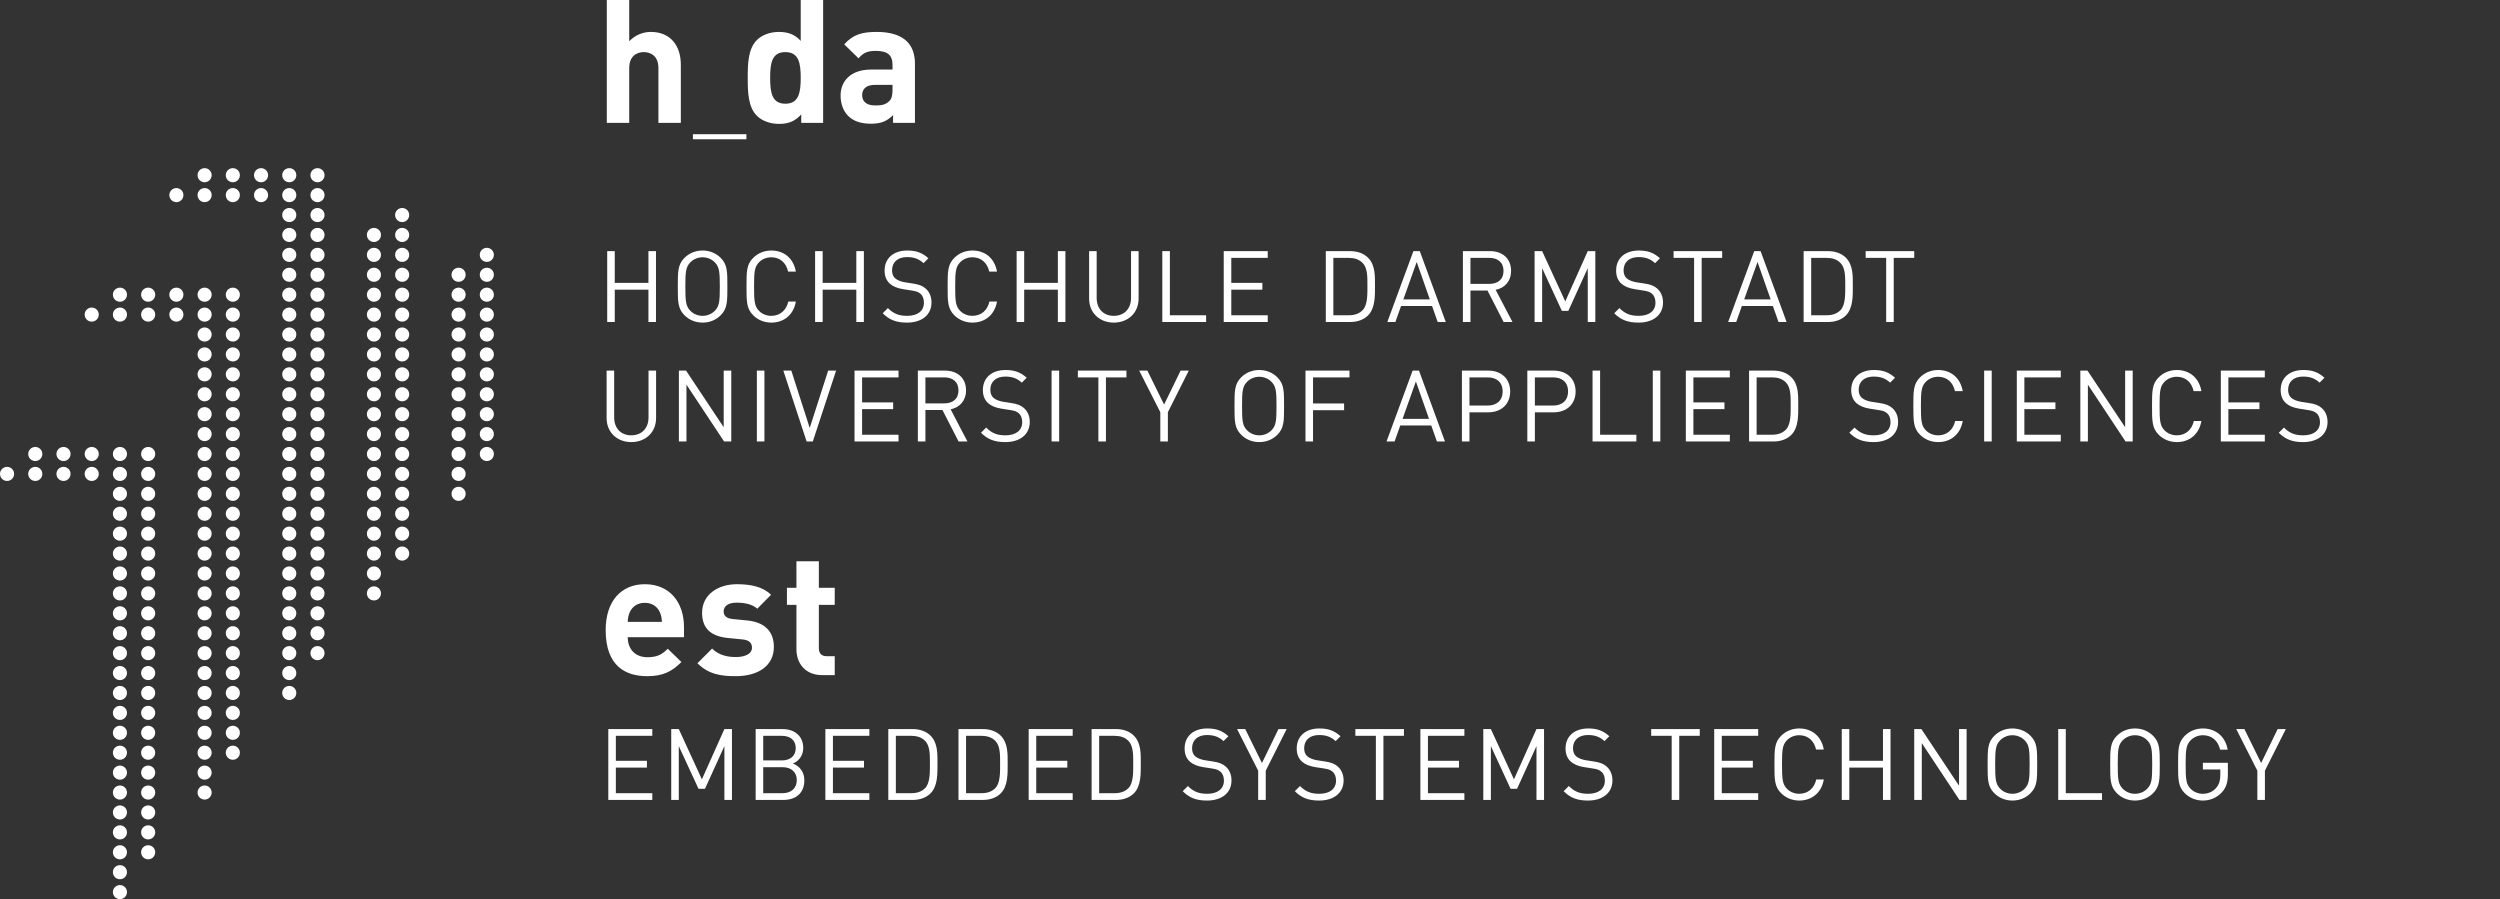 <?xml version="1.0" encoding="UTF-8" standalone="no"?>
<svg
   xmlns:dc="http://purl.org/dc/elements/1.1/"
   xmlns:cc="http://creativecommons.org/ns#"
   xmlns:rdf="http://www.w3.org/1999/02/22-rdf-syntax-ns#"
   xmlns:svg="http://www.w3.org/2000/svg"
   xmlns="http://www.w3.org/2000/svg"
   id="svg2"
   version="1.1"
   xml:space="preserve"
   width="235.386"
   height="84.661"
   viewBox="0 0 235.386 84.661"><rect x="0" y="0" width="235.386" height="84.661" fill="#333333" stroke="none"/><defs
     id="defs6"><clipPath
       id="clipPath1207"
       clipPathUnits="userSpaceOnUse"><path
         id="path1209"
         d="m 374.938,945.966 -7.39,-713.164 1747.806,60.97 25.866,164.434 138.568,528.406 z"
         style="fill:none;stroke:#000000;stroke-width:8px;stroke-linecap:butt;stroke-linejoin:miter;stroke-opacity:1" /></clipPath><clipPath
       id="clipPath1211"
       clipPathUnits="userSpaceOnUse"><path
         id="path1213"
         d="m 374.938,945.966 -7.39,-713.164 1747.806,60.97 25.866,164.434 138.568,528.406 z"
         style="fill:none;stroke:#000000;stroke-width:8px;stroke-linecap:butt;stroke-linejoin:miter;stroke-opacity:1" /></clipPath><clipPath
       id="clipPath1215"
       clipPathUnits="userSpaceOnUse"><path
         id="path1217"
         d="m 374.938,945.966 -7.39,-713.164 1747.806,60.97 25.866,164.434 138.568,528.406 z"
         style="fill:none;stroke:#000000;stroke-width:8px;stroke-linecap:butt;stroke-linejoin:miter;stroke-opacity:1" /></clipPath><clipPath
       id="clipPath1219"
       clipPathUnits="userSpaceOnUse"><path
         id="path1221"
         d="m 374.938,945.966 -7.39,-713.164 1747.806,60.97 25.866,164.434 138.568,528.406 z"
         style="fill:none;stroke:#000000;stroke-width:8px;stroke-linecap:butt;stroke-linejoin:miter;stroke-opacity:1" /></clipPath><clipPath
       id="clipPath1223"
       clipPathUnits="userSpaceOnUse"><path
         id="path1225"
         d="m 374.938,945.966 -7.39,-713.164 1747.806,60.97 25.866,164.434 138.568,528.406 z"
         style="fill:none;stroke:#000000;stroke-width:8px;stroke-linecap:butt;stroke-linejoin:miter;stroke-opacity:1" /></clipPath><clipPath
       id="clipPath1227"
       clipPathUnits="userSpaceOnUse"><path
         id="path1229"
         d="m 374.938,945.966 -7.39,-713.164 1747.806,60.97 25.866,164.434 138.568,528.406 z"
         style="fill:none;stroke:#000000;stroke-width:8px;stroke-linecap:butt;stroke-linejoin:miter;stroke-opacity:1" /></clipPath><clipPath
       id="clipPath1231"
       clipPathUnits="userSpaceOnUse"><path
         id="path1233"
         d="m 374.938,945.966 -7.39,-713.164 1747.806,60.97 25.866,164.434 138.568,528.406 z"
         style="fill:none;stroke:#000000;stroke-width:8px;stroke-linecap:butt;stroke-linejoin:miter;stroke-opacity:1" /></clipPath><clipPath
       id="clipPath1235"
       clipPathUnits="userSpaceOnUse"><path
         id="path1237"
         d="m 374.938,945.966 -7.39,-713.164 1747.806,60.97 25.866,164.434 138.568,528.406 z"
         style="fill:none;stroke:#000000;stroke-width:8px;stroke-linecap:butt;stroke-linejoin:miter;stroke-opacity:1" /></clipPath><clipPath
       id="clipPath1239"
       clipPathUnits="userSpaceOnUse"><path
         id="path1241"
         d="m 374.938,945.966 -7.39,-713.164 1747.806,60.97 25.866,164.434 138.568,528.406 z"
         style="fill:none;stroke:#000000;stroke-width:8px;stroke-linecap:butt;stroke-linejoin:miter;stroke-opacity:1" /></clipPath><clipPath
       id="clipPath1243"
       clipPathUnits="userSpaceOnUse"><path
         id="path1245"
         d="m 374.938,945.966 -7.39,-713.164 1747.806,60.97 25.866,164.434 138.568,528.406 z"
         style="fill:none;stroke:#000000;stroke-width:8px;stroke-linecap:butt;stroke-linejoin:miter;stroke-opacity:1" /></clipPath><clipPath
       id="clipPath1247"
       clipPathUnits="userSpaceOnUse"><path
         id="path1249"
         d="m 374.938,945.966 -7.39,-713.164 1747.806,60.97 25.866,164.434 138.568,528.406 z"
         style="fill:none;stroke:#000000;stroke-width:8px;stroke-linecap:butt;stroke-linejoin:miter;stroke-opacity:1" /></clipPath><clipPath
       id="clipPath1251"
       clipPathUnits="userSpaceOnUse"><path
         id="path1253"
         d="m 374.938,945.966 -7.39,-713.164 1747.806,60.97 25.866,164.434 138.568,528.406 z"
         style="fill:none;stroke:#000000;stroke-width:8px;stroke-linecap:butt;stroke-linejoin:miter;stroke-opacity:1" /></clipPath><clipPath
       id="clipPath1255"
       clipPathUnits="userSpaceOnUse"><path
         id="path1257"
         d="m 374.938,945.966 -7.39,-713.164 1747.806,60.97 25.866,164.434 138.568,528.406 z"
         style="fill:none;stroke:#000000;stroke-width:8px;stroke-linecap:butt;stroke-linejoin:miter;stroke-opacity:1" /></clipPath><clipPath
       id="clipPath1259"
       clipPathUnits="userSpaceOnUse"><path
         id="path1261"
         d="m 374.938,945.966 -7.39,-713.164 1747.806,60.97 25.866,164.434 138.568,528.406 z"
         style="fill:none;stroke:#000000;stroke-width:8px;stroke-linecap:butt;stroke-linejoin:miter;stroke-opacity:1" /></clipPath><clipPath
       id="clipPath1263"
       clipPathUnits="userSpaceOnUse"><path
         id="path1265"
         d="m 374.938,945.966 -7.39,-713.164 1747.806,60.97 25.866,164.434 138.568,528.406 z"
         style="fill:none;stroke:#000000;stroke-width:8px;stroke-linecap:butt;stroke-linejoin:miter;stroke-opacity:1" /></clipPath><clipPath
       id="clipPath1267"
       clipPathUnits="userSpaceOnUse"><path
         id="path1269"
         d="m 374.938,945.966 -7.39,-713.164 1747.806,60.97 25.866,164.434 138.568,528.406 z"
         style="fill:none;stroke:#000000;stroke-width:8px;stroke-linecap:butt;stroke-linejoin:miter;stroke-opacity:1" /></clipPath><clipPath
       id="clipPath1271"
       clipPathUnits="userSpaceOnUse"><path
         id="path1273"
         d="m 374.938,945.966 -7.39,-713.164 1747.806,60.97 25.866,164.434 138.568,528.406 z"
         style="fill:none;stroke:#000000;stroke-width:8px;stroke-linecap:butt;stroke-linejoin:miter;stroke-opacity:1" /></clipPath><clipPath
       id="clipPath1275"
       clipPathUnits="userSpaceOnUse"><path
         id="path1277"
         d="m 374.938,945.966 -7.39,-713.164 1747.806,60.97 25.866,164.434 138.568,528.406 z"
         style="fill:none;stroke:#000000;stroke-width:8px;stroke-linecap:butt;stroke-linejoin:miter;stroke-opacity:1" /></clipPath><clipPath
       id="clipPath1279"
       clipPathUnits="userSpaceOnUse"><path
         id="path1281"
         d="m 374.938,945.966 -7.39,-713.164 1747.806,60.97 25.866,164.434 138.568,528.406 z"
         style="fill:none;stroke:#000000;stroke-width:8px;stroke-linecap:butt;stroke-linejoin:miter;stroke-opacity:1" /></clipPath><clipPath
       id="clipPath1283"
       clipPathUnits="userSpaceOnUse"><path
         id="path1285"
         d="m 374.938,945.966 -7.39,-713.164 1747.806,60.97 25.866,164.434 138.568,528.406 z"
         style="fill:none;stroke:#000000;stroke-width:8px;stroke-linecap:butt;stroke-linejoin:miter;stroke-opacity:1" /></clipPath><clipPath
       id="clipPath1287"
       clipPathUnits="userSpaceOnUse"><path
         id="path1289"
         d="m 374.938,945.966 -7.39,-713.164 1747.806,60.97 25.866,164.434 138.568,528.406 z"
         style="fill:none;stroke:#000000;stroke-width:8px;stroke-linecap:butt;stroke-linejoin:miter;stroke-opacity:1" /></clipPath><clipPath
       id="clipPath1291"
       clipPathUnits="userSpaceOnUse"><path
         id="path1293"
         d="m 374.938,945.966 -7.39,-713.164 1747.806,60.97 25.866,164.434 138.568,528.406 z"
         style="fill:none;stroke:#000000;stroke-width:8px;stroke-linecap:butt;stroke-linejoin:miter;stroke-opacity:1" /></clipPath><clipPath
       id="clipPath1295"
       clipPathUnits="userSpaceOnUse"><path
         id="path1297"
         d="m 374.938,945.966 -7.39,-713.164 1747.806,60.97 25.866,164.434 138.568,528.406 z"
         style="fill:none;stroke:#000000;stroke-width:8px;stroke-linecap:butt;stroke-linejoin:miter;stroke-opacity:1" /></clipPath><clipPath
       id="clipPath1299"
       clipPathUnits="userSpaceOnUse"><path
         id="path1301"
         d="m 374.938,945.966 -7.39,-713.164 1747.806,60.97 25.866,164.434 138.568,528.406 z"
         style="fill:none;stroke:#000000;stroke-width:8px;stroke-linecap:butt;stroke-linejoin:miter;stroke-opacity:1" /></clipPath><clipPath
       id="clipPath1303"
       clipPathUnits="userSpaceOnUse"><path
         id="path1305"
         d="m 374.938,945.966 -7.39,-713.164 1747.806,60.97 25.866,164.434 138.568,528.406 z"
         style="fill:none;stroke:#000000;stroke-width:8px;stroke-linecap:butt;stroke-linejoin:miter;stroke-opacity:1" /></clipPath><clipPath
       id="clipPath1307"
       clipPathUnits="userSpaceOnUse"><path
         id="path1309"
         d="m 374.938,945.966 -7.39,-713.164 1747.806,60.97 25.866,164.434 138.568,528.406 z"
         style="fill:none;stroke:#000000;stroke-width:8px;stroke-linecap:butt;stroke-linejoin:miter;stroke-opacity:1" /></clipPath><clipPath
       id="clipPath1311"
       clipPathUnits="userSpaceOnUse"><path
         id="path1313"
         d="m 374.938,945.966 -7.39,-713.164 1747.806,60.97 25.866,164.434 138.568,528.406 z"
         style="fill:none;stroke:#000000;stroke-width:8px;stroke-linecap:butt;stroke-linejoin:miter;stroke-opacity:1" /></clipPath><clipPath
       id="clipPath1315"
       clipPathUnits="userSpaceOnUse"><path
         id="path1317"
         d="m 374.938,945.966 -7.39,-713.164 1747.806,60.97 25.866,164.434 138.568,528.406 z"
         style="fill:none;stroke:#000000;stroke-width:8px;stroke-linecap:butt;stroke-linejoin:miter;stroke-opacity:1" /></clipPath><clipPath
       id="clipPath1319"
       clipPathUnits="userSpaceOnUse"><path
         id="path1321"
         d="m 374.938,945.966 -7.39,-713.164 1747.806,60.97 25.866,164.434 138.568,528.406 z"
         style="fill:none;stroke:#000000;stroke-width:8px;stroke-linecap:butt;stroke-linejoin:miter;stroke-opacity:1" /></clipPath><clipPath
       id="clipPath1323"
       clipPathUnits="userSpaceOnUse"><path
         id="path1325"
         d="m 374.938,945.966 -7.39,-713.164 1747.806,60.97 25.866,164.434 138.568,528.406 z"
         style="fill:none;stroke:#000000;stroke-width:8px;stroke-linecap:butt;stroke-linejoin:miter;stroke-opacity:1" /></clipPath><clipPath
       id="clipPath1327"
       clipPathUnits="userSpaceOnUse"><path
         id="path1329"
         d="m 374.938,945.966 -7.39,-713.164 1747.806,60.97 25.866,164.434 138.568,528.406 z"
         style="fill:none;stroke:#000000;stroke-width:8px;stroke-linecap:butt;stroke-linejoin:miter;stroke-opacity:1" /></clipPath><clipPath
       id="clipPath1331"
       clipPathUnits="userSpaceOnUse"><path
         id="path1333"
         d="m 374.938,945.966 -7.39,-713.164 1747.806,60.97 25.866,164.434 138.568,528.406 z"
         style="fill:none;stroke:#000000;stroke-width:8px;stroke-linecap:butt;stroke-linejoin:miter;stroke-opacity:1" /></clipPath><clipPath
       id="clipPath1335"
       clipPathUnits="userSpaceOnUse"><path
         id="path1337"
         d="m 374.938,945.966 -7.39,-713.164 1747.806,60.97 25.866,164.434 138.568,528.406 z"
         style="fill:none;stroke:#000000;stroke-width:8px;stroke-linecap:butt;stroke-linejoin:miter;stroke-opacity:1" /></clipPath><clipPath
       id="clipPath1339"
       clipPathUnits="userSpaceOnUse"><path
         id="path1341"
         d="m 374.938,945.966 -7.39,-713.164 1747.806,60.97 25.866,164.434 138.568,528.406 z"
         style="fill:none;stroke:#000000;stroke-width:8px;stroke-linecap:butt;stroke-linejoin:miter;stroke-opacity:1" /></clipPath><clipPath
       id="clipPath1343"
       clipPathUnits="userSpaceOnUse"><path
         id="path1345"
         d="m 374.938,945.966 -7.39,-713.164 1747.806,60.97 25.866,164.434 138.568,528.406 z"
         style="fill:none;stroke:#000000;stroke-width:8px;stroke-linecap:butt;stroke-linejoin:miter;stroke-opacity:1" /></clipPath><clipPath
       id="clipPath1347"
       clipPathUnits="userSpaceOnUse"><path
         id="path1349"
         d="m 374.938,945.966 -7.39,-713.164 1747.806,60.97 25.866,164.434 138.568,528.406 z"
         style="fill:none;stroke:#000000;stroke-width:8px;stroke-linecap:butt;stroke-linejoin:miter;stroke-opacity:1" /></clipPath><clipPath
       id="clipPath1351"
       clipPathUnits="userSpaceOnUse"><path
         id="path1353"
         d="m 374.938,945.966 -7.39,-713.164 1747.806,60.97 25.866,164.434 138.568,528.406 z"
         style="fill:none;stroke:#000000;stroke-width:8px;stroke-linecap:butt;stroke-linejoin:miter;stroke-opacity:1" /></clipPath><clipPath
       id="clipPath1355"
       clipPathUnits="userSpaceOnUse"><path
         id="path1357"
         d="m 374.938,945.966 -7.39,-713.164 1747.806,60.97 25.866,164.434 138.568,528.406 z"
         style="fill:none;stroke:#000000;stroke-width:8px;stroke-linecap:butt;stroke-linejoin:miter;stroke-opacity:1" /></clipPath><clipPath
       id="clipPath1359"
       clipPathUnits="userSpaceOnUse"><path
         id="path1361"
         d="m 374.938,945.966 -7.39,-713.164 1747.806,60.97 25.866,164.434 138.568,528.406 z"
         style="fill:none;stroke:#000000;stroke-width:8px;stroke-linecap:butt;stroke-linejoin:miter;stroke-opacity:1" /></clipPath><clipPath
       id="clipPath1363"
       clipPathUnits="userSpaceOnUse"><path
         id="path1365"
         d="m 374.938,945.966 -7.39,-713.164 1747.806,60.97 25.866,164.434 138.568,528.406 z"
         style="fill:none;stroke:#000000;stroke-width:8px;stroke-linecap:butt;stroke-linejoin:miter;stroke-opacity:1" /></clipPath><clipPath
       id="clipPath1367"
       clipPathUnits="userSpaceOnUse"><path
         id="path1369"
         d="m 374.938,945.966 -7.39,-713.164 1747.806,60.97 25.866,164.434 138.568,528.406 z"
         style="fill:none;stroke:#000000;stroke-width:8px;stroke-linecap:butt;stroke-linejoin:miter;stroke-opacity:1" /></clipPath><clipPath
       id="clipPath1371"
       clipPathUnits="userSpaceOnUse"><path
         id="path1373"
         d="m 374.938,945.966 -7.39,-713.164 1747.806,60.97 25.866,164.434 138.568,528.406 z"
         style="fill:none;stroke:#000000;stroke-width:8px;stroke-linecap:butt;stroke-linejoin:miter;stroke-opacity:1" /></clipPath></defs><g
     id="g10"
     transform="matrix(1.25,0,0,-1.25,-22.562,110.058)"><g
       id="g12"
       transform="matrix(0.1,0,0,0.1,-21.292,-5.179)"><path
         clip-path="url(#clipPath1371)"
         d="m 884.75,329.711 v 5.09 h -27.449 v 19.285 h 23.398 v 5.09 h -23.398 v 18.832 h 27.449 v 5.094 h -33.141 v -53.391 z m 60,0 v 53.391 h -5.691 l -16.954,-37.872 -17.406,37.872 h -5.691 v -53.391 h 5.691 v 40.566 l 14.856,-32.168 h 4.875 l 14.629,32.168 v -40.566 z m 54.523,14.769 c 0,6.379 -3.597,10.801 -8.691,12.672 4.496,1.649 7.867,6.075 7.867,11.703 0,8.93 -6.441,14.247 -15.746,14.247 h -20.098 v -53.391 h 20.774 c 9.453,0 15.894,5.09 15.894,14.769 z m -5.691,0.149 c 0,-6 -4.125,-9.828 -10.73,-9.828 h -14.555 v 19.582 h 14.555 c 6.605,0 10.73,-3.75 10.73,-9.754 z m -0.824,24.152 c 0,-6.379 -4.578,-9.304 -10.504,-9.304 h -13.957 v 18.531 h 13.957 c 5.926,0 10.504,-2.852 10.504,-9.227 z m 55.492,-39.07 v 5.09 h -27.45 v 19.285 h 23.4 v 5.09 h -23.4 v 18.832 h 27.45 v 5.094 h -33.14 v -53.391 z m 51.3,27.293 c 0,7.426 0.3,15.605 -5.25,21.156 -3.22,3.219 -7.95,4.942 -13.5,4.942 h -18.29 v -53.391 h 18.29 c 5.55,0 10.28,1.719 13.5,4.937 5.55,5.551 5.25,14.93 5.25,22.356 z m -5.69,0 c 0,-6.527 0.15,-14.477 -3.53,-18.305 -2.78,-2.847 -6.38,-3.898 -10.5,-3.898 h -11.63 v 43.207 h 11.63 c 4.12,0 7.72,-1.047 10.5,-3.899 3.68,-3.828 3.53,-10.578 3.53,-17.105 z m 58.56,0 c 0,7.426 0.3,15.605 -5.24,21.156 -3.23,3.219 -7.95,4.942 -13.51,4.942 h -18.29 v -53.391 h 18.29 c 5.56,0 10.28,1.719 13.51,4.937 5.54,5.551 5.24,14.93 5.24,22.356 z m -5.69,0 c 0,-6.527 0.15,-14.477 -3.53,-18.305 -2.77,-2.847 -6.37,-3.898 -10.5,-3.898 h -11.63 v 43.207 h 11.63 c 4.13,0 7.73,-1.047 10.5,-3.899 3.68,-3.828 3.53,-10.578 3.53,-17.105 z m 54.66,-27.293 v 5.09 h -27.45 v 19.285 h 23.4 v 5.09 h -23.4 v 18.832 h 27.45 v 5.094 h -33.14 v -53.391 z m 51.3,27.293 c 0,7.426 0.3,15.605 -5.24,21.156 -3.22,3.219 -7.95,4.942 -13.5,4.942 h -18.3 v -53.391 h 18.3 c 5.55,0 10.28,1.719 13.5,4.937 5.54,5.551 5.24,14.93 5.24,22.356 z m -5.69,0 c 0,-6.527 0.15,-14.477 -3.53,-18.305 -2.77,-2.847 -6.37,-3.898 -10.5,-3.898 h -11.63 v 43.207 h 11.63 c 4.13,0 7.73,-1.047 10.5,-3.899 3.68,-3.828 3.53,-10.578 3.53,-17.105 z m 74.02,-12.602 c 0,4.426 -1.58,8.102 -4.5,10.578 -2.25,1.95 -4.72,3 -9.75,3.75 l -5.85,0.899 c -2.78,0.449 -5.55,1.504 -7.2,2.926 -1.65,1.425 -2.4,3.527 -2.4,6.152 0,5.926 4.12,9.902 11.25,9.902 5.63,0 9.15,-1.574 12.45,-4.578 l 3.67,3.68 c -4.57,4.117 -9.07,5.84 -15.9,5.84 -10.57,0 -17.09,-5.992 -17.09,-15.071 0,-4.273 1.35,-7.574 4.04,-9.976 2.33,-2.024 5.63,-3.375 9.83,-4.051 l 6.23,-0.973 c 3.9,-0.601 5.25,-1.05 6.97,-2.55 1.73,-1.5 2.55,-3.903 2.55,-6.676 0,-6.227 -4.8,-9.902 -12.6,-9.902 -6,0 -10.13,1.421 -14.55,5.847 l -3.9,-3.898 c 5.02,-5.02 10.27,-7.043 18.3,-7.043 11.1,0 18.45,5.765 18.45,15.144 z m 41.55,38.7 h -6.16 l -12.44,-25.575 -12.6,25.575 h -6.15 l 15.9,-31.348 v -22.043 h 5.7 v 22.043 z m 42.89,-38.7 c 0,4.426 -1.57,8.102 -4.49,10.578 -2.25,1.95 -4.72,3 -9.75,3.75 l -5.85,0.899 c -2.78,0.449 -5.55,1.504 -7.21,2.926 -1.65,1.425 -2.4,3.527 -2.4,6.152 0,5.926 4.13,9.902 11.26,9.902 5.63,0 9.15,-1.574 12.45,-4.578 l 3.67,3.68 c -4.57,4.117 -9.07,5.84 -15.9,5.84 -10.58,0 -17.09,-5.992 -17.09,-15.071 0,-4.273 1.35,-7.574 4.04,-9.976 2.32,-2.024 5.63,-3.375 9.83,-4.051 l 6.22,-0.973 c 3.91,-0.601 5.26,-1.05 6.98,-2.55 1.73,-1.5 2.55,-3.903 2.55,-6.676 0,-6.227 -4.8,-9.902 -12.6,-9.902 -6,0 -10.13,1.421 -14.55,5.847 l -3.9,-3.898 c 5.02,-5.02 10.27,-7.043 18.3,-7.043 11.1,0 18.44,5.765 18.44,15.144 z m 45.45,33.606 v 5.094 h -36.59 v -5.094 h 15.45 v -48.297 h 5.69 v 48.297 z m 45.53,-48.297 v 5.09 h -27.45 v 19.285 h 23.4 v 5.09 h -23.4 v 18.832 h 27.45 v 5.094 h -33.14 v -53.391 z m 60,0 v 53.391 h -5.7 l -16.95,-37.872 -17.4,37.872 h -5.7 v -53.391 h 5.7 v 40.566 l 14.85,-32.168 h 4.88 l 14.62,32.168 v -40.566 z m 51.52,14.691 c 0,4.426 -1.57,8.102 -4.49,10.578 -2.25,1.95 -4.73,3 -9.75,3.75 l -5.86,0.899 c -2.77,0.449 -5.55,1.504 -7.2,2.926 -1.65,1.425 -2.4,3.527 -2.4,6.152 0,5.926 4.13,9.902 11.25,9.902 5.63,0 9.16,-1.574 12.46,-4.578 l 3.67,3.68 c -4.57,4.117 -9.07,5.84 -15.9,5.84 -10.58,0 -17.1,-5.992 -17.1,-15.071 0,-4.273 1.35,-7.574 4.05,-9.976 2.32,-2.024 5.62,-3.375 9.82,-4.051 l 6.23,-0.973 c 3.9,-0.601 5.25,-1.05 6.98,-2.55 1.72,-1.5 2.55,-3.903 2.55,-6.676 0,-6.227 -4.8,-9.902 -12.61,-9.902 -6,0 -10.13,1.421 -14.55,5.847 l -3.89,-3.898 c 5.02,-5.02 10.27,-7.043 18.29,-7.043 11.11,0 18.45,5.765 18.45,15.144 z m 65.77,33.606 v 5.094 h -36.59 v -5.094 h 15.45 v -48.297 h 5.69 v 48.297 z m 44.03,-48.297 v 5.09 h -27.45 v 19.285 h 23.4 v 5.09 h -23.4 v 18.832 h 27.45 v 5.094 h -33.14 v -53.391 z m 49.42,15.441 h -5.7 c -1.42,-6.527 -6.15,-10.8 -12.82,-10.8 -3.53,0 -6.9,1.347 -9.23,3.75 -3.37,3.449 -3.75,7.125 -3.75,18.304 0,11.176 0.38,14.852 3.75,18.305 2.33,2.398 5.7,3.75 9.23,3.75 6.67,0 11.25,-4.277 12.67,-10.805 h 5.85 c -1.8,10.055 -8.92,15.895 -18.52,15.895 -5.25,0 -10.05,-1.946 -13.65,-5.543 -5.02,-5.024 -5.02,-10.278 -5.02,-21.602 0,-11.328 0,-16.582 5.02,-21.605 3.6,-3.594 8.4,-5.543 13.65,-5.543 9.52,0 16.8,5.844 18.52,15.894 z m 50.25,-15.441 v 53.391 h -5.69 v -23.926 h -25.36 v 23.926 h -5.69 v -53.391 h 5.69 v 24.375 h 25.36 v -24.375 z m 57.3,0 v 53.391 h -5.69 v -42.668 l -28.36,42.668 h -5.39 v -53.391 h 5.69 v 42.816 l 28.36,-42.816 z m 53.17,26.695 c 0,11.324 0,16.578 -5.01,21.602 -3.6,3.597 -8.33,5.543 -13.66,5.543 -5.32,0 -10.05,-1.946 -13.65,-5.543 -5.02,-5.024 -5.02,-10.278 -5.02,-21.602 0,-11.328 0,-16.582 5.02,-21.605 3.6,-3.594 8.33,-5.543 13.65,-5.543 5.33,0 10.06,1.949 13.66,5.543 5.01,5.023 5.01,10.277 5.01,21.605 z m -5.69,0 c 0,-11.179 -0.37,-14.777 -3.75,-18.23 -2.32,-2.403 -5.7,-3.824 -9.23,-3.824 -3.52,0 -6.9,1.421 -9.23,3.824 -3.37,3.453 -3.75,7.051 -3.75,18.23 0,11.176 0.38,14.778 3.75,18.227 2.33,2.402 5.71,3.828 9.23,3.828 3.53,0 6.91,-1.426 9.23,-3.828 3.38,-3.449 3.75,-7.051 3.75,-18.227 z m 54.52,-26.695 v 5.09 h -27.3 v 48.301 h -5.69 v -53.391 z m 43.5,26.695 c 0,11.324 0,16.578 -5.02,21.602 -3.6,3.597 -8.33,5.543 -13.65,5.543 -5.33,0 -10.06,-1.946 -13.66,-5.543 -5.01,-5.024 -5.01,-10.278 -5.01,-21.602 0,-11.328 0,-16.582 5.01,-21.605 3.6,-3.594 8.33,-5.543 13.66,-5.543 5.32,0 10.05,1.949 13.65,5.543 5.02,5.023 5.02,10.277 5.02,21.605 z m -5.69,0 c 0,-11.179 -0.38,-14.777 -3.75,-18.23 -2.33,-2.403 -5.71,-3.824 -9.23,-3.824 -3.53,0 -6.91,1.421 -9.23,3.824 -3.38,3.453 -3.75,7.051 -3.75,18.23 0,11.176 0.37,14.778 3.75,18.227 2.32,2.402 5.7,3.828 9.23,3.828 3.52,0 6.9,-1.426 9.23,-3.828 3.37,-3.449 3.75,-7.051 3.75,-18.227 z m 56.99,-7.199 v 8.469 h -18.82 v -5.016 h 13.13 v -4.055 c 0,-4.125 -0.83,-7.05 -3.01,-9.679 -2.47,-3 -6.22,-4.574 -10.12,-4.574 -3.53,0 -6.91,1.347 -9.23,3.75 -3.38,3.453 -3.75,7.128 -3.75,18.3 0,11.176 0.37,14.778 3.75,18.231 2.32,2.402 5.7,3.828 9.23,3.828 6.67,0 11.47,-4.129 12.98,-10.883 h 5.69 c -1.58,9.383 -8.47,15.973 -18.67,15.973 -5.33,0 -10.06,-1.946 -13.66,-5.543 -5.01,-5.028 -5.01,-10.278 -5.01,-21.606 0,-11.324 0,-16.574 5.01,-21.601 3.6,-3.594 8.4,-5.543 13.66,-5.543 5.47,0 10.5,2.097 14.25,6.14 3.29,3.528 4.57,7.657 4.57,13.809 z m 43.65,33.895 h -6.15 l -12.45,-25.575 -12.6,25.575 h -6.15 l 15.9,-31.348 v -22.043 h 5.7 v 22.043 z m 64.04,-53.391 v 5.09 h -27.3 v 48.301 h -5.69 v -53.391 z m 49.58,0 -19.57,53.391 h -4.8 l -19.65,-53.391 h 6.07 l 4.28,12.074 h 23.32 l 4.28,-12.074 z m -12,17.016 h -19.95 l 10.05,28.199 z m 59.7,-2.247 c 0,6.379 -3.6,10.801 -8.69,12.672 4.49,1.649 7.86,6.075 7.86,11.703 0,8.93 -6.44,14.247 -15.74,14.247 h -20.1 v -53.391 h 20.77 c 9.46,0 15.9,5.09 15.9,14.769 z m -5.69,0.149 c 0,-6 -4.13,-9.828 -10.73,-9.828 h -14.56 v 19.582 h 14.56 c 6.6,0 10.73,-3.75 10.73,-9.754 z m -0.83,24.152 c 0,-6.379 -4.58,-9.304 -10.5,-9.304 h -13.96 v 18.531 h 13.96 c 5.92,0 10.5,-2.852 10.5,-9.227"
         style="fill:#ffffff;fill-opacity:1;fill-rule:nonzero;stroke:none"
         id="path14" /><path
         clip-path="url(#clipPath1367)"
         d="m 908.629,452.313 v 7.531 c 0,18.597 -10.66,32.363 -29.512,32.363 -17.547,0 -29.492,-12.465 -29.492,-34.57 0,-27.434 15.324,-34.703 31.313,-34.703 12.218,0 18.847,3.765 25.738,10.648 l -10.27,10.012 c -4.289,-4.293 -7.929,-6.379 -15.34,-6.379 -9.488,0 -14.82,6.379 -14.82,15.098 z m -16.641,11.554 h -25.742 c 0.133,2.992 0.52,4.817 1.563,7.289 1.82,4.032 5.589,7.028 11.308,7.028 5.719,0 9.488,-2.996 11.309,-7.028 1.043,-2.472 1.429,-4.297 1.562,-7.289 z m 84.328,-18.844 c 0,11.446 -6.753,18.586 -20.132,19.883 l -10.661,1.043 c -5.98,0.52 -7.019,3.383 -7.019,5.856 0,3.383 2.859,6.508 9.621,6.508 5.848,0 11.828,-1.04 15.723,-4.555 l 10.39,10.527 c -6.492,6.106 -15.324,7.922 -25.855,7.922 -13.781,0 -26.129,-7.531 -26.129,-21.574 0,-12.477 7.539,-17.801 19.758,-18.969 l 10.66,-1.043 c 5.332,-0.519 7.152,-2.863 7.152,-6.246 0,-5.074 -6.109,-7.027 -11.961,-7.027 -5.199,0 -12.48,0.781 -18.07,6.375 l -11.051,-11.051 c 8.582,-8.57 18.199,-9.738 28.86,-9.738 15.988,0 28.714,7.14 28.714,22.089 z m 45.854,-21.308 v 14.281 h -6.11 c -4.03,0 -5.85,2.211 -5.85,6.113 v 32.512 h 11.96 v 12.856 h -11.96 v 20.019 h -16.886 v -20.019 h -7.152 v -12.856 h 7.152 V 443.07 c 0,-9.617 5.844,-19.355 19.616,-19.355 h 9.23"
         style="fill:#ffffff;fill-opacity:1;fill-rule:nonzero;stroke:none"
         id="path16" /><path
         clip-path="url(#clipPath1363)"
         d="m 887.602,617.324 v 35.778 h -5.692 v -35.329 c 0,-8.097 -5.176,-13.421 -12.98,-13.421 -7.801,0 -12.903,5.324 -12.903,13.421 v 35.329 h -5.691 v -35.778 c 0,-10.648 7.793,-18.066 18.594,-18.066 10.804,0 18.672,7.418 18.672,18.066 z m 56.625,-17.613 v 53.391 h -5.692 v -42.668 l -28.359,42.668 h -5.391 v -53.391 h 5.692 v 42.816 l 28.359,-42.816 z m 24.972,0 v 53.391 h -5.687 v -53.391 z m 54.001,53.391 h -6 l -13.87,-43.196 -13.877,43.196 h -6 L 1001,599.711 h 4.65 z m 47.02,-53.391 v 5.09 h -27.45 v 19.285 h 23.4 v 5.09 h -23.4 v 18.832 h 27.45 v 5.094 h -33.14 v -53.391 z m 51.9,0 -12.66,24.223 c 6.9,1.421 11.61,6.515 11.61,14.32 0,9.23 -6.51,14.848 -15.82,14.848 h -20.47 v -53.391 h 5.69 v 23.699 h 12.83 l 12.16,-23.699 z m -6.74,38.469 c 0,-6.528 -4.42,-9.754 -10.65,-9.754 h -14.26 v 19.582 h 14.26 c 6.23,0 10.65,-3.301 10.65,-9.828 z m 53.69,-23.778 c 0,4.426 -1.57,8.102 -4.49,10.578 -2.25,1.95 -4.72,3 -9.75,3.75 l -5.85,0.899 c -2.78,0.449 -5.56,1.504 -7.21,2.926 -1.65,1.425 -2.4,3.527 -2.4,6.152 0,5.926 4.13,9.902 11.26,9.902 5.62,0 9.15,-1.574 12.45,-4.578 l 3.67,3.68 c -4.57,4.117 -9.07,5.84 -15.9,5.84 -10.58,0 -17.09,-5.992 -17.09,-15.071 0,-4.273 1.34,-7.574 4.04,-9.976 2.32,-2.024 5.62,-3.375 9.83,-4.051 l 6.22,-0.973 c 3.9,-0.601 5.26,-1.05 6.98,-2.55 1.73,-1.5 2.55,-3.903 2.55,-6.676 0,-6.227 -4.8,-9.902 -12.6,-9.902 -6.01,0 -10.13,1.421 -14.55,5.847 l -3.9,-3.898 c 5.02,-5.02 10.27,-7.043 18.3,-7.043 11.1,0 18.44,5.765 18.44,15.144 z m 22.13,-14.691 v 53.391 h -5.69 v -53.391 z m 50.7,48.297 v 5.094 h -36.59 v -5.094 h 15.45 v -48.297 h 5.69 v 48.297 z m 46.95,5.094 h -6.15 l -12.45,-25.575 -12.59,25.575 h -6.15 l 15.9,-31.348 v -22.043 h 5.69 v 22.043 z m 71.77,-26.696 c 0,11.324 0,16.578 -5.02,21.602 -3.6,3.597 -8.32,5.543 -13.65,5.543 -5.33,0 -10.05,-1.946 -13.65,-5.543 -5.02,-5.024 -5.02,-10.278 -5.02,-21.602 0,-11.328 0,-16.582 5.02,-21.605 3.6,-3.594 8.32,-5.543 13.65,-5.543 5.33,0 10.05,1.949 13.65,5.543 5.02,5.023 5.02,10.277 5.02,21.605 z m -5.69,0 c 0,-11.179 -0.38,-14.777 -3.75,-18.23 -2.33,-2.403 -5.7,-3.824 -9.23,-3.824 -3.53,0 -6.9,1.421 -9.23,3.824 -3.37,3.453 -3.75,7.051 -3.75,18.23 0,11.176 0.38,14.778 3.75,18.227 2.33,2.402 5.7,3.828 9.23,3.828 3.53,0 6.9,-1.426 9.23,-3.828 3.37,-3.449 3.75,-7.051 3.75,-18.227 z m 54.97,21.602 v 5.094 h -33.15 v -53.391 h 5.7 v 23.547 h 23.4 v 5.094 h -23.4 v 19.656 z m 71.92,-48.297 -19.57,53.391 h -4.8 l -19.65,-53.391 h 6.07 l 4.28,12.074 h 23.32 l 4.28,-12.074 z m -12,17.016 h -19.95 l 10.05,28.199 z m 61.12,20.703 c 0,9.605 -6.74,15.672 -16.49,15.672 h -19.87 v -53.391 h 5.69 v 21.973 h 14.18 c 9.75,0 16.49,6.14 16.49,15.746 z m -5.69,0 c 0,-7.051 -4.65,-10.657 -11.33,-10.657 h -13.65 v 21.235 h 13.65 c 6.68,0 11.33,-3.524 11.33,-10.578 z m 54.97,0 c 0,9.605 -6.74,15.672 -16.5,15.672 h -19.87 v -53.391 h 5.69 v 21.973 h 14.18 c 9.76,0 16.5,6.14 16.5,15.746 z m -5.69,0 c 0,-7.051 -4.65,-10.657 -11.33,-10.657 h -13.66 v 21.235 h 13.66 c 6.68,0 11.33,-3.524 11.33,-10.578 z m 51.44,-37.719 v 5.09 h -27.3 v 48.301 h -5.69 v -53.391 z m 18.07,0 v 53.391 h -5.69 v -53.391 z m 52.35,0 v 5.09 h -27.45 v 19.285 h 23.4 v 5.09 h -23.4 v 18.832 h 27.45 v 5.094 h -33.14 v -53.391 z m 51.53,27.293 c 0,7.426 0.3,15.605 -5.25,21.156 -3.22,3.219 -7.95,4.942 -13.5,4.942 h -18.29 v -53.391 h 18.29 c 5.55,0 10.28,1.719 13.5,4.937 5.55,5.551 5.25,14.93 5.25,22.356 z m -5.69,0 c 0,-6.527 0.14,-14.477 -3.53,-18.305 -2.78,-2.847 -6.38,-3.898 -10.5,-3.898 h -11.63 v 43.207 h 11.63 c 4.12,0 7.72,-1.047 10.5,-3.899 3.67,-3.828 3.53,-10.578 3.53,-17.105 z m 80.91,-12.602 c 0,4.426 -1.57,8.102 -4.49,10.578 -2.25,1.95 -4.73,3 -9.75,3.75 l -5.86,0.899 c -2.77,0.449 -5.55,1.504 -7.2,2.926 -1.65,1.425 -2.4,3.527 -2.4,6.152 0,5.926 4.13,9.902 11.25,9.902 5.63,0 9.16,-1.574 12.46,-4.578 l 3.67,3.68 c -4.57,4.117 -9.07,5.84 -15.9,5.84 -10.58,0 -17.1,-5.992 -17.1,-15.071 0,-4.273 1.35,-7.574 4.05,-9.976 2.32,-2.024 5.62,-3.375 9.82,-4.051 l 6.23,-0.973 c 3.9,-0.601 5.25,-1.05 6.98,-2.55 1.72,-1.5 2.55,-3.903 2.55,-6.676 0,-6.227 -4.8,-9.902 -12.61,-9.902 -6,0 -10.12,1.421 -14.54,5.847 l -3.9,-3.898 c 5.02,-5.02 10.27,-7.043 18.29,-7.043 11.11,0 18.45,5.765 18.45,15.144 z m 48.67,0.75 h -5.7 c -1.42,-6.527 -6.15,-10.8 -12.82,-10.8 -3.53,0 -6.9,1.347 -9.23,3.75 -3.37,3.449 -3.75,7.125 -3.75,18.304 0,11.176 0.38,14.852 3.75,18.305 2.33,2.398 5.7,3.75 9.23,3.75 6.67,0 11.25,-4.277 12.67,-10.805 h 5.85 c -1.8,10.055 -8.92,15.895 -18.52,15.895 -5.25,0 -10.05,-1.946 -13.65,-5.543 -5.02,-5.024 -5.02,-10.278 -5.02,-21.602 0,-11.328 0,-16.582 5.02,-21.605 3.6,-3.594 8.4,-5.543 13.65,-5.543 9.52,0 16.8,5.844 18.52,15.894 z m 21.83,-15.441 v 53.391 h -5.69 v -53.391 z m 52.05,0 v 5.09 h -27.45 v 19.285 h 23.4 v 5.09 h -23.4 v 18.832 h 27.45 v 5.094 h -33.14 v -53.391 z m 54.15,0 v 53.391 h -5.69 v -42.668 l -28.36,42.668 h -5.39 v -53.391 h 5.69 v 42.816 l 28.36,-42.816 z m 51.75,15.441 h -5.7 c -1.43,-6.527 -6.15,-10.8 -12.83,-10.8 -3.52,0 -6.9,1.347 -9.22,3.75 -3.38,3.449 -3.75,7.125 -3.75,18.304 0,11.176 0.37,14.852 3.75,18.305 2.32,2.398 5.7,3.75 9.22,3.75 6.68,0 11.25,-4.277 12.68,-10.805 h 5.85 c -1.8,10.055 -8.93,15.895 -18.53,15.895 -5.25,0 -10.05,-1.946 -13.65,-5.543 -5.01,-5.024 -5.01,-10.278 -5.01,-21.602 0,-11.328 0,-16.582 5.01,-21.605 3.6,-3.594 8.4,-5.543 13.65,-5.543 9.53,0 16.8,5.844 18.53,15.894 z m 47.77,-15.441 v 5.09 h -27.45 v 19.285 h 23.4 v 5.09 h -23.4 v 18.832 h 27.45 v 5.094 h -33.14 v -53.391 z m 47.25,14.691 c 0,4.426 -1.57,8.102 -4.49,10.578 -2.25,1.95 -4.73,3 -9.75,3.75 l -5.85,0.899 c -2.78,0.449 -5.56,1.504 -7.21,2.926 -1.65,1.425 -2.4,3.527 -2.4,6.152 0,5.926 4.13,9.902 11.26,9.902 5.62,0 9.15,-1.574 12.45,-4.578 l 3.67,3.68 c -4.57,4.117 -9.07,5.84 -15.9,5.84 -10.58,0 -17.09,-5.992 -17.09,-15.071 0,-4.273 1.34,-7.574 4.04,-9.976 2.32,-2.024 5.62,-3.375 9.82,-4.051 l 6.23,-0.973 c 3.9,-0.601 5.25,-1.05 6.98,-2.55 1.73,-1.5 2.55,-3.903 2.55,-6.676 0,-6.227 -4.8,-9.902 -12.6,-9.902 -6.01,0 -10.13,1.421 -14.55,5.847 l -3.9,-3.898 c 5.02,-5.02 10.27,-7.043 18.3,-7.043 11.1,0 18.44,5.765 18.44,15.144"
         style="fill:#ffffff;fill-opacity:1;fill-rule:nonzero;stroke:none"
         id="path18" /><path
         clip-path="url(#clipPath1359)"
         d="m 887.527,689.711 v 53.391 h -5.691 v -23.926 h -25.359 v 23.926 h -5.692 v -53.391 h 5.692 v 24.375 h 25.359 v -24.375 z m 53.774,26.695 c 0,11.324 0,16.578 -5.016,21.602 -3.601,3.597 -8.328,5.543 -13.656,5.543 -5.324,0 -10.051,-1.946 -13.652,-5.543 -5.016,-5.024 -5.016,-10.278 -5.016,-21.602 0,-11.328 0,-16.582 5.016,-21.605 3.601,-3.594 8.328,-5.543 13.652,-5.543 5.328,0 10.055,1.949 13.656,5.543 5.016,5.023 5.016,10.277 5.016,21.605 z m -5.692,0 c 0,-11.179 -0.375,-14.777 -3.75,-18.23 -2.328,-2.403 -5.703,-3.824 -9.23,-3.824 -3.524,0 -6.902,1.421 -9.227,3.824 -3.375,3.453 -3.75,7.051 -3.75,18.23 0,11.176 0.375,14.778 3.75,18.227 2.325,2.402 5.703,3.828 9.227,3.828 3.527,0 6.902,-1.426 9.23,-3.828 3.375,-3.449 3.75,-7.051 3.75,-18.227 z m 57.289,-11.254 h -5.699 c -1.426,-6.527 -6.148,-10.8 -12.824,-10.8 -3.523,0 -6.898,1.347 -9.227,3.75 -3.375,3.449 -3.75,7.125 -3.75,18.304 0,11.176 0.375,14.852 3.75,18.305 2.329,2.398 5.704,3.75 9.227,3.75 6.676,0 11.25,-4.277 12.676,-10.805 h 5.847 c -1.796,10.055 -8.921,15.895 -18.523,15.895 -5.25,0 -10.051,-1.946 -13.648,-5.543 -5.016,-5.024 -5.016,-10.278 -5.016,-21.602 0,-11.328 0,-16.582 5.016,-21.605 3.597,-3.594 8.398,-5.543 13.648,-5.543 9.523,0 16.801,5.844 18.523,15.894 z m 51.222,-15.441 v 53.391 h -5.69 v -23.926 h -25.36 v 23.926 h -5.69 v -53.391 h 5.69 v 24.375 h 25.36 v -24.375 z m 50.93,14.691 c 0,4.426 -1.57,8.102 -4.49,10.578 -2.25,1.95 -4.73,3 -9.75,3.75 l -5.86,0.899 c -2.77,0.449 -5.55,1.504 -7.2,2.926 -1.65,1.425 -2.4,3.527 -2.4,6.152 0,5.926 4.13,9.902 11.25,9.902 5.63,0 9.16,-1.574 12.46,-4.578 l 3.67,3.68 c -4.57,4.117 -9.07,5.84 -15.9,5.84 -10.58,0 -17.1,-5.992 -17.1,-15.071 0,-4.273 1.35,-7.574 4.05,-9.976 2.32,-2.024 5.62,-3.375 9.82,-4.051 l 6.23,-0.973 c 3.9,-0.601 5.25,-1.05 6.98,-2.55 1.72,-1.5 2.55,-3.903 2.55,-6.676 0,-6.227 -4.8,-9.902 -12.61,-9.902 -6,0 -10.12,1.421 -14.55,5.847 l -3.89,-3.898 c 5.02,-5.02 10.27,-7.043 18.29,-7.043 11.11,0 18.45,5.765 18.45,15.144 z m 49.35,0.75 h -5.7 c -1.43,-6.527 -6.15,-10.8 -12.83,-10.8 -3.52,0 -6.9,1.347 -9.22,3.75 -3.38,3.449 -3.75,7.125 -3.75,18.304 0,11.176 0.37,14.852 3.75,18.305 2.32,2.398 5.7,3.75 9.22,3.75 6.68,0 11.25,-4.277 12.68,-10.805 h 5.85 c -1.8,10.055 -8.93,15.895 -18.53,15.895 -5.25,0 -10.05,-1.946 -13.64,-5.543 -5.02,-5.024 -5.02,-10.278 -5.02,-21.602 0,-11.328 0,-16.582 5.02,-21.605 3.59,-3.594 8.39,-5.543 13.64,-5.543 9.53,0 16.8,5.844 18.53,15.894 z m 51.52,-15.441 v 53.391 h -5.69 v -23.926 h -25.36 v 23.926 h -5.69 v -53.391 h 5.69 v 24.375 h 25.36 v -24.375 z m 55.13,17.613 v 35.778 h -5.69 v -35.329 c 0,-8.097 -5.18,-13.421 -12.98,-13.421 -7.8,0 -12.91,5.324 -12.91,13.421 v 35.329 h -5.69 v -35.778 c 0,-10.648 7.79,-18.066 18.6,-18.066 10.8,0 18.67,7.418 18.67,18.066 z m 50.85,-17.613 v 5.09 h -27.3 v 48.301 h -5.69 v -53.391 z m 46.42,0 v 5.09 h -27.45 v 19.285 h 23.4 v 5.09 h -23.4 v 18.832 h 27.45 v 5.094 h -33.14 v -53.391 z m 80.78,27.293 c 0,7.426 0.3,15.605 -5.24,21.156 -3.23,3.219 -7.96,4.942 -13.51,4.942 h -18.29 v -53.391 h 18.29 c 5.55,0 10.28,1.719 13.51,4.937 5.54,5.551 5.24,14.93 5.24,22.356 z m -5.69,0 c 0,-6.527 0.15,-14.477 -3.53,-18.305 -2.78,-2.847 -6.38,-3.898 -10.5,-3.898 h -11.63 v 43.207 h 11.63 c 4.12,0 7.72,-1.047 10.5,-3.899 3.68,-3.828 3.53,-10.578 3.53,-17.105 z m 59.02,-27.293 -19.58,53.391 h -4.8 l -19.65,-53.391 h 6.08 l 4.27,12.074 h 23.33 l 4.27,-12.074 z m -12,17.016 h -19.95 l 10.05,28.199 z m 62.24,-17.016 -12.67,24.223 c 6.9,1.421 11.62,6.515 11.62,14.32 0,9.23 -6.51,14.848 -15.82,14.848 h -20.47 v -53.391 h 5.69 v 23.699 h 12.83 l 12.16,-23.699 z m -6.74,38.469 c 0,-6.528 -4.43,-9.754 -10.65,-9.754 h -14.26 v 19.582 h 14.26 c 6.22,0 10.65,-3.301 10.65,-9.828 z m 69.14,-38.469 v 53.391 h -5.69 l -16.95,-37.872 -17.41,37.872 h -5.69 v -53.391 h 5.69 v 40.566 l 14.85,-32.168 h 4.88 l 14.63,32.168 v -40.566 z m 51,14.691 c 0,4.426 -1.57,8.102 -4.49,10.578 -2.25,1.95 -4.73,3 -9.75,3.75 l -5.86,0.899 c -2.77,0.449 -5.55,1.504 -7.2,2.926 -1.65,1.425 -2.4,3.527 -2.4,6.152 0,5.926 4.13,9.902 11.25,9.902 5.63,0 9.16,-1.574 12.46,-4.578 l 3.67,3.68 c -4.57,4.117 -9.07,5.84 -15.9,5.84 -10.58,0 -17.1,-5.992 -17.1,-15.071 0,-4.273 1.35,-7.574 4.05,-9.976 2.32,-2.024 5.62,-3.375 9.82,-4.051 l 6.23,-0.973 c 3.9,-0.601 5.25,-1.05 6.98,-2.55 1.72,-1.5 2.55,-3.903 2.55,-6.676 0,-6.227 -4.8,-9.902 -12.61,-9.902 -6,0 -10.12,1.421 -14.54,5.847 l -3.9,-3.898 c 5.02,-5.02 10.27,-7.043 18.29,-7.043 11.11,0 18.45,5.765 18.45,15.144 z m 44.55,33.606 v 5.094 h -36.59 v -5.094 h 15.45 v -48.297 h 5.69 v 48.297 z m 48.53,-48.297 -19.58,53.391 h -4.8 l -19.65,-53.391 h 6.08 l 4.27,12.074 h 23.33 l 4.27,-12.074 z m -12,17.016 h -19.95 l 10.05,28.199 z m 61.87,10.277 c 0,7.426 0.3,15.605 -5.24,21.156 -3.23,3.219 -7.96,4.942 -13.51,4.942 h -18.29 v -53.391 h 18.29 c 5.55,0 10.28,1.719 13.51,4.937 5.54,5.551 5.24,14.93 5.24,22.356 z m -5.69,0 c 0,-6.527 0.15,-14.477 -3.53,-18.305 -2.77,-2.847 -6.38,-3.898 -10.5,-3.898 h -11.63 v 43.207 h 11.63 c 4.12,0 7.73,-1.047 10.5,-3.899 3.68,-3.828 3.53,-10.578 3.53,-17.105 z m 51.96,21.004 v 5.094 h -36.59 v -5.094 h 15.45 v -48.297 h 5.69 v 48.297 h 15.45"
         style="fill:#ffffff;fill-opacity:1;fill-rule:nonzero;stroke:none"
         id="path20" /><path
         clip-path="url(#clipPath1355)"
         d="m 906.242,839.715 v 43.808 c 0,14.293 -7.793,24.684 -22.609,24.684 -5.985,0 -11.707,-2.34 -16.262,-7.012 v 31.063 h -16.883 v -92.543 h 16.883 v 41.34 c 0,8.84 5.594,11.957 10.93,11.957 5.332,0 11.058,-2.989 11.058,-11.957 v -41.34 z m 49.383,-12.379 v 3.812 h -40.277 v -3.812 z m 57.805,12.379 v 92.543 h -16.883 v -30.805 c -4.426,4.934 -9.629,6.754 -16.524,6.754 -6.632,0 -12.738,-2.34 -16.503,-6.105 -6.754,-6.75 -6.883,-18.325 -6.883,-28.465 0,-10.149 0.129,-21.848 6.883,-28.602 3.765,-3.765 10,-6.101 16.632,-6.101 7.157,0 12.102,1.949 16.782,7.14 v -6.359 z m -16.883,33.922 c 0,-11.059 -1.434,-19.508 -11.578,-19.508 -10.149,0 -11.449,8.449 -11.449,19.508 0,11.051 1.3,19.375 11.449,19.375 10.144,0 11.578,-8.324 11.578,-19.375 z m 86.043,-33.926 v 44.582 c 0,15.863 -9.87,23.914 -28.85,23.914 -11.32,0 -17.82,-2.078 -24.44,-9.352 l 10.78,-10.531 c 3.51,4.035 6.5,5.598 13.01,5.598 8.97,0 12.61,-3.254 12.61,-10.672 v -3.383 h -16 c -15.72,0 -23.13,-8.828 -23.13,-19.625 0,-5.984 1.95,-11.441 5.59,-15.207 4.02,-4.023 9.61,-5.972 17.28,-5.972 7.81,0 12.1,1.949 16.65,6.492 v -5.844 z m -16.89,24.957 c 0,-4.164 -0.65,-6.895 -2.47,-8.59 -2.99,-2.859 -5.98,-3.254 -10.67,-3.254 -6.63,0 -9.75,3.125 -9.75,7.813 0,4.812 3.38,7.676 9.49,7.676 h 13.4 v -3.645"
         style="fill:#ffffff;fill-opacity:1;fill-rule:nonzero;stroke:none"
         id="path22" /><path
         clip-path="url(#clipPath1351)"
         d="m 489.07,260.328 c 0,2.891 -2.379,5.274 -5.289,5.274 -2.957,0 -5.336,-2.383 -5.336,-5.274 0,-2.976 2.379,-5.355 5.336,-5.355 2.91,0 5.289,2.379 5.289,5.355"
         style="fill:#ffffff;fill-opacity:1;fill-rule:nonzero;stroke:none"
         id="path24" /><path
         clip-path="url(#clipPath1347)"
         d="m 489.07,275.328 c 0,2.891 -2.379,5.274 -5.289,5.274 -2.957,0 -5.336,-2.383 -5.336,-5.274 0,-2.976 2.379,-5.355 5.336,-5.355 2.91,0 5.289,2.379 5.289,5.355"
         style="fill:#ffffff;fill-opacity:1;fill-rule:nonzero;stroke:none"
         id="path26" /><path
         clip-path="url(#clipPath1343)"
         d="m 489.07,290.328 c 0,2.891 -2.379,5.274 -5.289,5.274 -2.957,0 -5.336,-2.383 -5.336,-5.274 0,-2.976 2.379,-5.355 5.336,-5.355 2.91,0 5.289,2.379 5.289,5.355 z m 21.258,0 c 0,2.891 -2.379,5.274 -5.285,5.274 -2.961,0 -5.34,-2.383 -5.34,-5.274 0,-2.976 2.379,-5.355 5.34,-5.355 2.906,0 5.285,2.379 5.285,5.355"
         style="fill:#ffffff;fill-opacity:1;fill-rule:nonzero;stroke:none"
         id="path28" /><path
         clip-path="url(#clipPath1339)"
         d="m 489.07,305.328 c 0,2.891 -2.379,5.274 -5.289,5.274 -2.957,0 -5.336,-2.383 -5.336,-5.274 0,-2.976 2.379,-5.355 5.336,-5.355 2.91,0 5.289,2.379 5.289,5.355 z m 21.258,0 c 0,2.891 -2.379,5.274 -5.285,5.274 -2.961,0 -5.34,-2.383 -5.34,-5.274 0,-2.976 2.379,-5.355 5.34,-5.355 2.906,0 5.285,2.379 5.285,5.355"
         style="fill:#ffffff;fill-opacity:1;fill-rule:nonzero;stroke:none"
         id="path30" /><path
         clip-path="url(#clipPath1335)"
         d="m 489.07,320.328 c 0,2.891 -2.379,5.274 -5.289,5.274 -2.957,0 -5.336,-2.383 -5.336,-5.274 0,-2.976 2.379,-5.355 5.336,-5.355 2.91,0 5.289,2.379 5.289,5.355 z m 21.258,0 c 0,2.891 -2.379,5.274 -5.285,5.274 -2.961,0 -5.34,-2.383 -5.34,-5.274 0,-2.976 2.379,-5.355 5.34,-5.355 2.906,0 5.285,2.379 5.285,5.355"
         style="fill:#ffffff;fill-opacity:1;fill-rule:nonzero;stroke:none"
         id="path32" /><path
         clip-path="url(#clipPath1331)"
         d="m 489.07,335.328 c 0,2.891 -2.379,5.274 -5.289,5.274 -2.957,0 -5.336,-2.383 -5.336,-5.274 0,-2.976 2.379,-5.355 5.336,-5.355 2.91,0 5.289,2.379 5.289,5.355 z m 21.258,0 c 0,2.891 -2.379,5.274 -5.285,5.274 -2.961,0 -5.34,-2.383 -5.34,-5.274 0,-2.976 2.379,-5.355 5.34,-5.355 2.906,0 5.285,2.379 5.285,5.355 z m 42.516,0 c 0,2.891 -2.379,5.274 -5.289,5.274 -2.961,0 -5.336,-2.383 -5.336,-5.274 0,-2.976 2.375,-5.355 5.336,-5.355 2.91,0 5.289,2.379 5.289,5.355"
         style="fill:#ffffff;fill-opacity:1;fill-rule:nonzero;stroke:none"
         id="path34" /><path
         clip-path="url(#clipPath1327)"
         d="m 489.07,350.328 c 0,2.891 -2.379,5.274 -5.289,5.274 -2.957,0 -5.336,-2.383 -5.336,-5.274 0,-2.976 2.379,-5.355 5.336,-5.355 2.91,0 5.289,2.379 5.289,5.355 z m 21.258,0 c 0,2.891 -2.379,5.274 -5.285,5.274 -2.961,0 -5.34,-2.383 -5.34,-5.274 0,-2.976 2.379,-5.355 5.34,-5.355 2.906,0 5.285,2.379 5.285,5.355 z m 42.516,0 c 0,2.891 -2.379,5.274 -5.289,5.274 -2.961,0 -5.336,-2.383 -5.336,-5.274 0,-2.976 2.375,-5.355 5.336,-5.355 2.91,0 5.289,2.379 5.289,5.355"
         style="fill:#ffffff;fill-opacity:1;fill-rule:nonzero;stroke:none"
         id="path36" /><path
         clip-path="url(#clipPath1323)"
         d="m 489.07,365.328 c 0,2.891 -2.379,5.274 -5.289,5.274 -2.957,0 -5.336,-2.383 -5.336,-5.274 0,-2.976 2.379,-5.355 5.336,-5.355 2.91,0 5.289,2.379 5.289,5.355 z m 21.258,0 c 0,2.891 -2.379,5.274 -5.285,5.274 -2.961,0 -5.34,-2.383 -5.34,-5.274 0,-2.976 2.379,-5.355 5.34,-5.355 2.906,0 5.285,2.379 5.285,5.355 z m 42.516,0 c 0,2.891 -2.379,5.274 -5.289,5.274 -2.961,0 -5.336,-2.383 -5.336,-5.274 0,-2.976 2.375,-5.355 5.336,-5.355 2.91,0 5.289,2.379 5.289,5.355 z m 21.258,0 c 0,2.891 -2.379,5.274 -5.289,5.274 -2.961,0 -5.336,-2.383 -5.336,-5.274 0,-2.976 2.375,-5.355 5.336,-5.355 2.91,0 5.289,2.379 5.289,5.355"
         style="fill:#ffffff;fill-opacity:1;fill-rule:nonzero;stroke:none"
         id="path38" /><path
         clip-path="url(#clipPath1319)"
         d="m 489.07,380.328 c 0,2.891 -2.379,5.274 -5.289,5.274 -2.957,0 -5.336,-2.383 -5.336,-5.274 0,-2.976 2.379,-5.355 5.336,-5.355 2.91,0 5.289,2.379 5.289,5.355 z m 21.258,0 c 0,2.891 -2.379,5.274 -5.285,5.274 -2.961,0 -5.34,-2.383 -5.34,-5.274 0,-2.976 2.379,-5.355 5.34,-5.355 2.906,0 5.285,2.379 5.285,5.355 z m 42.516,0 c 0,2.891 -2.379,5.274 -5.289,5.274 -2.961,0 -5.336,-2.383 -5.336,-5.274 0,-2.976 2.375,-5.355 5.336,-5.355 2.91,0 5.289,2.379 5.289,5.355 z m 21.258,0 c 0,2.891 -2.379,5.274 -5.289,5.274 -2.961,0 -5.336,-2.383 -5.336,-5.274 0,-2.976 2.375,-5.355 5.336,-5.355 2.91,0 5.289,2.379 5.289,5.355"
         style="fill:#ffffff;fill-opacity:1;fill-rule:nonzero;stroke:none"
         id="path40" /><path
         clip-path="url(#clipPath1315)"
         d="m 489.07,395.328 c 0,2.891 -2.379,5.274 -5.289,5.274 -2.957,0 -5.336,-2.383 -5.336,-5.274 0,-2.976 2.379,-5.355 5.336,-5.355 2.91,0 5.289,2.379 5.289,5.355 z m 21.258,0 c 0,2.891 -2.379,5.274 -5.285,5.274 -2.961,0 -5.34,-2.383 -5.34,-5.274 0,-2.976 2.379,-5.355 5.34,-5.355 2.906,0 5.285,2.379 5.285,5.355 z m 42.516,0 c 0,2.891 -2.379,5.274 -5.289,5.274 -2.961,0 -5.336,-2.383 -5.336,-5.274 0,-2.976 2.375,-5.355 5.336,-5.355 2.91,0 5.289,2.379 5.289,5.355 z m 21.258,0 c 0,2.891 -2.379,5.274 -5.289,5.274 -2.961,0 -5.336,-2.383 -5.336,-5.274 0,-2.976 2.375,-5.355 5.336,-5.355 2.91,0 5.289,2.379 5.289,5.355"
         style="fill:#ffffff;fill-opacity:1;fill-rule:nonzero;stroke:none"
         id="path42" /><path
         clip-path="url(#clipPath1311)"
         d="m 489.07,410.328 c 0,2.891 -2.379,5.274 -5.289,5.274 -2.957,0 -5.336,-2.383 -5.336,-5.274 0,-2.976 2.379,-5.355 5.336,-5.355 2.91,0 5.289,2.379 5.289,5.355 z m 21.258,0 c 0,2.891 -2.379,5.274 -5.285,5.274 -2.961,0 -5.34,-2.383 -5.34,-5.274 0,-2.976 2.379,-5.355 5.34,-5.355 2.906,0 5.285,2.379 5.285,5.355 z m 42.516,0 c 0,2.891 -2.379,5.274 -5.289,5.274 -2.961,0 -5.336,-2.383 -5.336,-5.274 0,-2.976 2.375,-5.355 5.336,-5.355 2.91,0 5.289,2.379 5.289,5.355 z m 21.258,0 c 0,2.891 -2.379,5.274 -5.289,5.274 -2.961,0 -5.336,-2.383 -5.336,-5.274 0,-2.976 2.375,-5.355 5.336,-5.355 2.91,0 5.289,2.379 5.289,5.355 z m 42.511,0 c 0,2.891 -2.379,5.274 -5.285,5.274 -2.961,0 -5.34,-2.383 -5.34,-5.274 0,-2.976 2.379,-5.355 5.34,-5.355 2.906,0 5.285,2.379 5.285,5.355"
         style="fill:#ffffff;fill-opacity:1;fill-rule:nonzero;stroke:none"
         id="path44" /><path
         clip-path="url(#clipPath1307)"
         d="m 489.07,425.328 c 0,2.891 -2.379,5.274 -5.289,5.274 -2.957,0 -5.336,-2.383 -5.336,-5.274 0,-2.976 2.379,-5.355 5.336,-5.355 2.91,0 5.289,2.379 5.289,5.355 z m 21.258,0 c 0,2.891 -2.379,5.274 -5.285,5.274 -2.961,0 -5.34,-2.383 -5.34,-5.274 0,-2.976 2.379,-5.355 5.34,-5.355 2.906,0 5.285,2.379 5.285,5.355 z m 42.516,0 c 0,2.891 -2.379,5.274 -5.289,5.274 -2.961,0 -5.336,-2.383 -5.336,-5.274 0,-2.976 2.375,-5.355 5.336,-5.355 2.91,0 5.289,2.379 5.289,5.355 z m 21.258,0 c 0,2.891 -2.379,5.274 -5.289,5.274 -2.961,0 -5.336,-2.383 -5.336,-5.274 0,-2.976 2.375,-5.355 5.336,-5.355 2.91,0 5.289,2.379 5.289,5.355 z m 42.511,0 c 0,2.891 -2.379,5.274 -5.285,5.274 -2.961,0 -5.34,-2.383 -5.34,-5.274 0,-2.976 2.379,-5.355 5.34,-5.355 2.906,0 5.285,2.379 5.285,5.355"
         style="fill:#ffffff;fill-opacity:1;fill-rule:nonzero;stroke:none"
         id="path46" /><path
         clip-path="url(#clipPath1303)"
         d="m 489.07,440.328 c 0,2.891 -2.379,5.274 -5.289,5.274 -2.957,0 -5.336,-2.383 -5.336,-5.274 0,-2.976 2.379,-5.355 5.336,-5.355 2.91,0 5.289,2.379 5.289,5.355 z m 21.258,0 c 0,2.891 -2.379,5.274 -5.285,5.274 -2.961,0 -5.34,-2.383 -5.34,-5.274 0,-2.976 2.379,-5.355 5.34,-5.355 2.906,0 5.285,2.379 5.285,5.355 z m 42.516,0 c 0,2.891 -2.379,5.274 -5.289,5.274 -2.961,0 -5.336,-2.383 -5.336,-5.274 0,-2.976 2.375,-5.355 5.336,-5.355 2.91,0 5.289,2.379 5.289,5.355 z m 21.258,0 c 0,2.891 -2.379,5.274 -5.289,5.274 -2.961,0 -5.336,-2.383 -5.336,-5.274 0,-2.976 2.375,-5.355 5.336,-5.355 2.91,0 5.289,2.379 5.289,5.355 z m 42.511,0 c 0,2.891 -2.379,5.274 -5.285,5.274 -2.961,0 -5.34,-2.383 -5.34,-5.274 0,-2.976 2.379,-5.355 5.34,-5.355 2.906,0 5.285,2.379 5.285,5.355 z m 21.258,0 c 0,2.891 -2.379,5.274 -5.285,5.274 -2.961,0 -5.34,-2.383 -5.34,-5.274 0,-2.976 2.379,-5.355 5.34,-5.355 2.906,0 5.285,2.379 5.285,5.355"
         style="fill:#ffffff;fill-opacity:1;fill-rule:nonzero;stroke:none"
         id="path48" /><path
         clip-path="url(#clipPath1299)"
         d="m 489.07,455.328 c 0,2.891 -2.379,5.274 -5.289,5.274 -2.957,0 -5.336,-2.383 -5.336,-5.274 0,-2.976 2.379,-5.355 5.336,-5.355 2.91,0 5.289,2.379 5.289,5.355 z m 21.258,0 c 0,2.891 -2.379,5.274 -5.285,5.274 -2.961,0 -5.34,-2.383 -5.34,-5.274 0,-2.976 2.379,-5.355 5.34,-5.355 2.906,0 5.285,2.379 5.285,5.355 z m 42.516,0 c 0,2.891 -2.379,5.274 -5.289,5.274 -2.961,0 -5.336,-2.383 -5.336,-5.274 0,-2.976 2.375,-5.355 5.336,-5.355 2.91,0 5.289,2.379 5.289,5.355 z m 21.258,0 c 0,2.891 -2.379,5.274 -5.289,5.274 -2.961,0 -5.336,-2.383 -5.336,-5.274 0,-2.976 2.375,-5.355 5.336,-5.355 2.91,0 5.289,2.379 5.289,5.355 z m 42.511,0 c 0,2.891 -2.379,5.274 -5.285,5.274 -2.961,0 -5.34,-2.383 -5.34,-5.274 0,-2.976 2.379,-5.355 5.34,-5.355 2.906,0 5.285,2.379 5.285,5.355 z m 21.258,0 c 0,2.891 -2.379,5.274 -5.285,5.274 -2.961,0 -5.34,-2.383 -5.34,-5.274 0,-2.976 2.379,-5.355 5.34,-5.355 2.906,0 5.285,2.379 5.285,5.355"
         style="fill:#ffffff;fill-opacity:1;fill-rule:nonzero;stroke:none"
         id="path50" /><path
         clip-path="url(#clipPath1295)"
         d="m 489.07,470.328 c 0,2.891 -2.379,5.274 -5.289,5.274 -2.957,0 -5.336,-2.383 -5.336,-5.274 0,-2.976 2.379,-5.355 5.336,-5.355 2.91,0 5.289,2.379 5.289,5.355 z m 21.258,0 c 0,2.891 -2.379,5.274 -5.285,5.274 -2.961,0 -5.34,-2.383 -5.34,-5.274 0,-2.976 2.379,-5.355 5.34,-5.355 2.906,0 5.285,2.379 5.285,5.355 z m 42.516,0 c 0,2.891 -2.379,5.274 -5.289,5.274 -2.961,0 -5.336,-2.383 -5.336,-5.274 0,-2.976 2.375,-5.355 5.336,-5.355 2.91,0 5.289,2.379 5.289,5.355 z m 21.258,0 c 0,2.891 -2.379,5.274 -5.289,5.274 -2.961,0 -5.336,-2.383 -5.336,-5.274 0,-2.976 2.375,-5.355 5.336,-5.355 2.91,0 5.289,2.379 5.289,5.355 z m 42.511,0 c 0,2.891 -2.379,5.274 -5.285,5.274 -2.961,0 -5.34,-2.383 -5.34,-5.274 0,-2.976 2.379,-5.355 5.34,-5.355 2.906,0 5.285,2.379 5.285,5.355 z m 21.258,0 c 0,2.891 -2.379,5.274 -5.285,5.274 -2.961,0 -5.34,-2.383 -5.34,-5.274 0,-2.976 2.379,-5.355 5.34,-5.355 2.906,0 5.285,2.379 5.285,5.355"
         style="fill:#ffffff;fill-opacity:1;fill-rule:nonzero;stroke:none"
         id="path52" /><path
         clip-path="url(#clipPath1291)"
         d="m 489.07,485.328 c 0,2.891 -2.379,5.274 -5.289,5.274 -2.957,0 -5.336,-2.383 -5.336,-5.274 0,-2.976 2.379,-5.355 5.336,-5.355 2.91,0 5.289,2.379 5.289,5.355 z m 21.258,0 c 0,2.891 -2.379,5.274 -5.285,5.274 -2.961,0 -5.34,-2.383 -5.34,-5.274 0,-2.976 2.379,-5.355 5.34,-5.355 2.906,0 5.285,2.379 5.285,5.355 z m 42.516,0 c 0,2.891 -2.379,5.274 -5.289,5.274 -2.961,0 -5.336,-2.383 -5.336,-5.274 0,-2.976 2.375,-5.355 5.336,-5.355 2.91,0 5.289,2.379 5.289,5.355 z m 21.258,0 c 0,2.891 -2.379,5.274 -5.289,5.274 -2.961,0 -5.336,-2.383 -5.336,-5.274 0,-2.976 2.375,-5.355 5.336,-5.355 2.91,0 5.289,2.379 5.289,5.355 z m 42.511,0 c 0,2.891 -2.379,5.274 -5.285,5.274 -2.961,0 -5.34,-2.383 -5.34,-5.274 0,-2.976 2.379,-5.355 5.34,-5.355 2.906,0 5.285,2.379 5.285,5.355 z m 21.258,0 c 0,2.891 -2.379,5.274 -5.285,5.274 -2.961,0 -5.34,-2.383 -5.34,-5.274 0,-2.976 2.379,-5.355 5.34,-5.355 2.906,0 5.285,2.379 5.285,5.355 z m 42.516,0 c 0,2.891 -2.379,5.274 -5.289,5.274 -2.957,0 -5.336,-2.383 -5.336,-5.274 0,-2.976 2.379,-5.355 5.336,-5.355 2.91,0 5.289,2.379 5.289,5.355"
         style="fill:#ffffff;fill-opacity:1;fill-rule:nonzero;stroke:none"
         id="path54" /><path
         clip-path="url(#clipPath1287)"
         d="m 489.07,500.328 c 0,2.891 -2.379,5.274 -5.289,5.274 -2.957,0 -5.336,-2.383 -5.336,-5.274 0,-2.976 2.379,-5.355 5.336,-5.355 2.91,0 5.289,2.379 5.289,5.355 z m 21.258,0 c 0,2.891 -2.379,5.274 -5.285,5.274 -2.961,0 -5.34,-2.383 -5.34,-5.274 0,-2.976 2.379,-5.355 5.34,-5.355 2.906,0 5.285,2.379 5.285,5.355 z m 42.516,0 c 0,2.891 -2.379,5.274 -5.289,5.274 -2.961,0 -5.336,-2.383 -5.336,-5.274 0,-2.976 2.375,-5.355 5.336,-5.355 2.91,0 5.289,2.379 5.289,5.355 z m 21.258,0 c 0,2.891 -2.379,5.274 -5.289,5.274 -2.961,0 -5.336,-2.383 -5.336,-5.274 0,-2.976 2.375,-5.355 5.336,-5.355 2.91,0 5.289,2.379 5.289,5.355 z m 42.511,0 c 0,2.891 -2.379,5.274 -5.285,5.274 -2.961,0 -5.34,-2.383 -5.34,-5.274 0,-2.976 2.379,-5.355 5.34,-5.355 2.906,0 5.285,2.379 5.285,5.355 z m 21.258,0 c 0,2.891 -2.379,5.274 -5.285,5.274 -2.961,0 -5.34,-2.383 -5.34,-5.274 0,-2.976 2.379,-5.355 5.34,-5.355 2.906,0 5.285,2.379 5.285,5.355 z m 42.516,0 c 0,2.891 -2.379,5.274 -5.289,5.274 -2.957,0 -5.336,-2.383 -5.336,-5.274 0,-2.976 2.379,-5.355 5.336,-5.355 2.91,0 5.289,2.379 5.289,5.355"
         style="fill:#ffffff;fill-opacity:1;fill-rule:nonzero;stroke:none"
         id="path56" /><path
         clip-path="url(#clipPath1283)"
         d="m 489.07,515.328 c 0,2.891 -2.379,5.274 -5.289,5.274 -2.957,0 -5.336,-2.383 -5.336,-5.274 0,-2.976 2.379,-5.355 5.336,-5.355 2.91,0 5.289,2.379 5.289,5.355 z m 21.258,0 c 0,2.891 -2.379,5.274 -5.285,5.274 -2.961,0 -5.34,-2.383 -5.34,-5.274 0,-2.976 2.379,-5.355 5.34,-5.355 2.906,0 5.285,2.379 5.285,5.355 z m 42.516,0 c 0,2.891 -2.379,5.274 -5.289,5.274 -2.961,0 -5.336,-2.383 -5.336,-5.274 0,-2.976 2.375,-5.355 5.336,-5.355 2.91,0 5.289,2.379 5.289,5.355 z m 21.258,0 c 0,2.891 -2.379,5.274 -5.289,5.274 -2.961,0 -5.336,-2.383 -5.336,-5.274 0,-2.976 2.375,-5.355 5.336,-5.355 2.91,0 5.289,2.379 5.289,5.355 z m 42.511,0 c 0,2.891 -2.379,5.274 -5.285,5.274 -2.961,0 -5.34,-2.383 -5.34,-5.274 0,-2.976 2.379,-5.355 5.34,-5.355 2.906,0 5.285,2.379 5.285,5.355 z m 21.258,0 c 0,2.891 -2.379,5.274 -5.285,5.274 -2.961,0 -5.34,-2.383 -5.34,-5.274 0,-2.976 2.379,-5.355 5.34,-5.355 2.906,0 5.285,2.379 5.285,5.355 z m 42.516,0 c 0,2.891 -2.379,5.274 -5.289,5.274 -2.957,0 -5.336,-2.383 -5.336,-5.274 0,-2.976 2.379,-5.355 5.336,-5.355 2.91,0 5.289,2.379 5.289,5.355 z m 21.258,0 c 0,2.891 -2.379,5.274 -5.29,5.274 -2.957,0 -5.335,-2.383 -5.335,-5.274 0,-2.976 2.378,-5.355 5.335,-5.355 2.911,0 5.29,2.379 5.29,5.355"
         style="fill:#ffffff;fill-opacity:1;fill-rule:nonzero;stroke:none"
         id="path58" /><path
         clip-path="url(#clipPath1279)"
         d="m 489.07,530.328 c 0,2.891 -2.379,5.274 -5.289,5.274 -2.957,0 -5.336,-2.383 -5.336,-5.274 0,-2.976 2.379,-5.355 5.336,-5.355 2.91,0 5.289,2.379 5.289,5.355 z m 21.258,0 c 0,2.891 -2.379,5.274 -5.285,5.274 -2.961,0 -5.34,-2.383 -5.34,-5.274 0,-2.976 2.379,-5.355 5.34,-5.355 2.906,0 5.285,2.379 5.285,5.355 z m 42.516,0 c 0,2.891 -2.379,5.274 -5.289,5.274 -2.961,0 -5.336,-2.383 -5.336,-5.274 0,-2.976 2.375,-5.355 5.336,-5.355 2.91,0 5.289,2.379 5.289,5.355 z m 21.258,0 c 0,2.891 -2.379,5.274 -5.289,5.274 -2.961,0 -5.336,-2.383 -5.336,-5.274 0,-2.976 2.375,-5.355 5.336,-5.355 2.91,0 5.289,2.379 5.289,5.355 z m 42.511,0 c 0,2.891 -2.379,5.274 -5.285,5.274 -2.961,0 -5.34,-2.383 -5.34,-5.274 0,-2.976 2.379,-5.355 5.34,-5.355 2.906,0 5.285,2.379 5.285,5.355 z m 21.258,0 c 0,2.891 -2.379,5.274 -5.285,5.274 -2.961,0 -5.34,-2.383 -5.34,-5.274 0,-2.976 2.379,-5.355 5.34,-5.355 2.906,0 5.285,2.379 5.285,5.355 z m 42.516,0 c 0,2.891 -2.379,5.274 -5.289,5.274 -2.957,0 -5.336,-2.383 -5.336,-5.274 0,-2.976 2.379,-5.355 5.336,-5.355 2.91,0 5.289,2.379 5.289,5.355 z m 21.258,0 c 0,2.891 -2.379,5.274 -5.29,5.274 -2.957,0 -5.335,-2.383 -5.335,-5.274 0,-2.976 2.378,-5.355 5.335,-5.355 2.911,0 5.29,2.379 5.29,5.355"
         style="fill:#ffffff;fill-opacity:1;fill-rule:nonzero;stroke:none"
         id="path60" /><path
         clip-path="url(#clipPath1275)"
         d="m 489.07,545.328 c 0,2.891 -2.379,5.274 -5.289,5.274 -2.957,0 -5.336,-2.383 -5.336,-5.274 0,-2.976 2.379,-5.355 5.336,-5.355 2.91,0 5.289,2.379 5.289,5.355 z m 21.258,0 c 0,2.891 -2.379,5.274 -5.285,5.274 -2.961,0 -5.34,-2.383 -5.34,-5.274 0,-2.976 2.379,-5.355 5.34,-5.355 2.906,0 5.285,2.379 5.285,5.355 z m 42.516,0 c 0,2.891 -2.379,5.274 -5.289,5.274 -2.961,0 -5.336,-2.383 -5.336,-5.274 0,-2.976 2.375,-5.355 5.336,-5.355 2.91,0 5.289,2.379 5.289,5.355 z m 21.258,0 c 0,2.891 -2.379,5.274 -5.289,5.274 -2.961,0 -5.336,-2.383 -5.336,-5.274 0,-2.976 2.375,-5.355 5.336,-5.355 2.91,0 5.289,2.379 5.289,5.355 z m 42.511,0 c 0,2.891 -2.379,5.274 -5.285,5.274 -2.961,0 -5.34,-2.383 -5.34,-5.274 0,-2.976 2.379,-5.355 5.34,-5.355 2.906,0 5.285,2.379 5.285,5.355 z m 21.258,0 c 0,2.891 -2.379,5.274 -5.285,5.274 -2.961,0 -5.34,-2.383 -5.34,-5.274 0,-2.976 2.379,-5.355 5.34,-5.355 2.906,0 5.285,2.379 5.285,5.355 z m 42.516,0 c 0,2.891 -2.379,5.274 -5.289,5.274 -2.957,0 -5.336,-2.383 -5.336,-5.274 0,-2.976 2.379,-5.355 5.336,-5.355 2.91,0 5.289,2.379 5.289,5.355 z m 21.258,0 c 0,2.891 -2.379,5.274 -5.29,5.274 -2.957,0 -5.335,-2.383 -5.335,-5.274 0,-2.976 2.378,-5.355 5.335,-5.355 2.911,0 5.29,2.379 5.29,5.355"
         style="fill:#ffffff;fill-opacity:1;fill-rule:nonzero;stroke:none"
         id="path62" /><path
         clip-path="url(#clipPath1271)"
         d="m 489.07,560.328 c 0,2.891 -2.379,5.274 -5.289,5.274 -2.957,0 -5.336,-2.383 -5.336,-5.274 0,-2.976 2.379,-5.355 5.336,-5.355 2.91,0 5.289,2.379 5.289,5.355 z m 21.258,0 c 0,2.891 -2.379,5.274 -5.285,5.274 -2.961,0 -5.34,-2.383 -5.34,-5.274 0,-2.976 2.379,-5.355 5.34,-5.355 2.906,0 5.285,2.379 5.285,5.355 z m 42.516,0 c 0,2.891 -2.379,5.274 -5.289,5.274 -2.961,0 -5.336,-2.383 -5.336,-5.274 0,-2.976 2.375,-5.355 5.336,-5.355 2.91,0 5.289,2.379 5.289,5.355 z m 21.258,0 c 0,2.891 -2.379,5.274 -5.289,5.274 -2.961,0 -5.336,-2.383 -5.336,-5.274 0,-2.976 2.375,-5.355 5.336,-5.355 2.91,0 5.289,2.379 5.289,5.355 z m 42.511,0 c 0,2.891 -2.379,5.274 -5.285,5.274 -2.961,0 -5.34,-2.383 -5.34,-5.274 0,-2.976 2.379,-5.355 5.34,-5.355 2.906,0 5.285,2.379 5.285,5.355 z m 21.258,0 c 0,2.891 -2.379,5.274 -5.285,5.274 -2.961,0 -5.34,-2.383 -5.34,-5.274 0,-2.976 2.379,-5.355 5.34,-5.355 2.906,0 5.285,2.379 5.285,5.355 z m 42.516,0 c 0,2.891 -2.379,5.274 -5.289,5.274 -2.957,0 -5.336,-2.383 -5.336,-5.274 0,-2.976 2.379,-5.355 5.336,-5.355 2.91,0 5.289,2.379 5.289,5.355 z m 21.258,0 c 0,2.891 -2.379,5.274 -5.29,5.274 -2.957,0 -5.335,-2.383 -5.335,-5.274 0,-2.976 2.378,-5.355 5.335,-5.355 2.911,0 5.29,2.379 5.29,5.355 z m 42.515,0 c 0,2.891 -2.379,5.274 -5.289,5.274 -2.961,0 -5.34,-2.383 -5.34,-5.274 0,-2.976 2.379,-5.355 5.34,-5.355 2.91,0 5.289,2.379 5.289,5.355"
         style="fill:#ffffff;fill-opacity:1;fill-rule:nonzero;stroke:none"
         id="path64" /><path
         clip-path="url(#clipPath1267)"
         d="m 404.043,575.328 c 0,2.891 -2.383,5.274 -5.289,5.274 -2.961,0 -5.34,-2.383 -5.34,-5.274 0,-2.976 2.379,-5.355 5.34,-5.355 2.906,0 5.289,2.379 5.289,5.355 z m 21.258,0 c 0,2.891 -2.379,5.274 -5.289,5.274 -2.961,0 -5.34,-2.383 -5.34,-5.274 0,-2.976 2.379,-5.355 5.34,-5.355 2.91,0 5.289,2.379 5.289,5.355 z m 21.258,0 c 0,2.891 -2.383,5.274 -5.289,5.274 -2.961,0 -5.34,-2.383 -5.34,-5.274 0,-2.976 2.379,-5.355 5.34,-5.355 2.906,0 5.289,2.379 5.289,5.355 z m 21.254,0 c 0,2.891 -2.379,5.274 -5.286,5.274 -2.961,0 -5.339,-2.383 -5.339,-5.274 0,-2.976 2.378,-5.355 5.339,-5.355 2.907,0 5.286,2.379 5.286,5.355 z m 21.257,0 c 0,2.891 -2.379,5.274 -5.289,5.274 -2.957,0 -5.336,-2.383 -5.336,-5.274 0,-2.976 2.379,-5.355 5.336,-5.355 2.91,0 5.289,2.379 5.289,5.355 z m 21.258,0 c 0,2.891 -2.379,5.274 -5.285,5.274 -2.961,0 -5.34,-2.383 -5.34,-5.274 0,-2.976 2.379,-5.355 5.34,-5.355 2.906,0 5.285,2.379 5.285,5.355 z m 42.516,0 c 0,2.891 -2.379,5.274 -5.289,5.274 -2.961,0 -5.336,-2.383 -5.336,-5.274 0,-2.976 2.375,-5.355 5.336,-5.355 2.91,0 5.289,2.379 5.289,5.355 z m 21.258,0 c 0,2.891 -2.379,5.274 -5.289,5.274 -2.961,0 -5.336,-2.383 -5.336,-5.274 0,-2.976 2.375,-5.355 5.336,-5.355 2.91,0 5.289,2.379 5.289,5.355 z m 42.511,0 c 0,2.891 -2.379,5.274 -5.285,5.274 -2.961,0 -5.34,-2.383 -5.34,-5.274 0,-2.976 2.379,-5.355 5.34,-5.355 2.906,0 5.285,2.379 5.285,5.355 z m 21.258,0 c 0,2.891 -2.379,5.274 -5.285,5.274 -2.961,0 -5.34,-2.383 -5.34,-5.274 0,-2.976 2.379,-5.355 5.34,-5.355 2.906,0 5.285,2.379 5.285,5.355 z m 42.516,0 c 0,2.891 -2.379,5.274 -5.289,5.274 -2.957,0 -5.336,-2.383 -5.336,-5.274 0,-2.976 2.379,-5.355 5.336,-5.355 2.91,0 5.289,2.379 5.289,5.355 z m 21.258,0 c 0,2.891 -2.379,5.274 -5.29,5.274 -2.957,0 -5.335,-2.383 -5.335,-5.274 0,-2.976 2.378,-5.355 5.335,-5.355 2.911,0 5.29,2.379 5.29,5.355 z m 42.515,0 c 0,2.891 -2.379,5.274 -5.289,5.274 -2.961,0 -5.34,-2.383 -5.34,-5.274 0,-2.976 2.379,-5.355 5.34,-5.355 2.91,0 5.289,2.379 5.289,5.355"
         style="fill:#ffffff;fill-opacity:1;fill-rule:nonzero;stroke:none"
         id="path66" /><path
         clip-path="url(#clipPath1263)"
         d="m 425.301,590.328 c 0,2.891 -2.379,5.274 -5.289,5.274 -2.961,0 -5.34,-2.383 -5.34,-5.274 0,-2.976 2.379,-5.355 5.34,-5.355 2.91,0 5.289,2.379 5.289,5.355 z m 21.258,0 c 0,2.891 -2.383,5.274 -5.289,5.274 -2.961,0 -5.34,-2.383 -5.34,-5.274 0,-2.976 2.379,-5.355 5.34,-5.355 2.906,0 5.289,2.379 5.289,5.355 z m 21.254,0 c 0,2.891 -2.379,5.274 -5.286,5.274 -2.961,0 -5.339,-2.383 -5.339,-5.274 0,-2.976 2.378,-5.355 5.339,-5.355 2.907,0 5.286,2.379 5.286,5.355 z m 21.257,0 c 0,2.891 -2.379,5.274 -5.289,5.274 -2.957,0 -5.336,-2.383 -5.336,-5.274 0,-2.976 2.379,-5.355 5.336,-5.355 2.91,0 5.289,2.379 5.289,5.355 z m 21.258,0 c 0,2.891 -2.379,5.274 -5.285,5.274 -2.961,0 -5.34,-2.383 -5.34,-5.274 0,-2.976 2.379,-5.355 5.34,-5.355 2.906,0 5.285,2.379 5.285,5.355 z m 42.516,0 c 0,2.891 -2.379,5.274 -5.289,5.274 -2.961,0 -5.336,-2.383 -5.336,-5.274 0,-2.976 2.375,-5.355 5.336,-5.355 2.91,0 5.289,2.379 5.289,5.355 z m 21.258,0 c 0,2.891 -2.379,5.274 -5.289,5.274 -2.961,0 -5.336,-2.383 -5.336,-5.274 0,-2.976 2.375,-5.355 5.336,-5.355 2.91,0 5.289,2.379 5.289,5.355 z m 42.511,0 c 0,2.891 -2.379,5.274 -5.285,5.274 -2.961,0 -5.34,-2.383 -5.34,-5.274 0,-2.976 2.379,-5.355 5.34,-5.355 2.906,0 5.285,2.379 5.285,5.355 z m 21.258,0 c 0,2.891 -2.379,5.274 -5.285,5.274 -2.961,0 -5.34,-2.383 -5.34,-5.274 0,-2.976 2.379,-5.355 5.34,-5.355 2.906,0 5.285,2.379 5.285,5.355 z m 42.516,0 c 0,2.891 -2.379,5.274 -5.289,5.274 -2.957,0 -5.336,-2.383 -5.336,-5.274 0,-2.976 2.379,-5.355 5.336,-5.355 2.91,0 5.289,2.379 5.289,5.355 z m 21.258,0 c 0,2.891 -2.379,5.274 -5.29,5.274 -2.957,0 -5.335,-2.383 -5.335,-5.274 0,-2.976 2.378,-5.355 5.335,-5.355 2.911,0 5.29,2.379 5.29,5.355 z m 42.515,0 c 0,2.891 -2.379,5.274 -5.289,5.274 -2.961,0 -5.34,-2.383 -5.34,-5.274 0,-2.976 2.379,-5.355 5.34,-5.355 2.91,0 5.289,2.379 5.289,5.355 z m 21.258,0 c 0,2.891 -2.383,5.274 -5.289,5.274 -2.961,0 -5.34,-2.383 -5.34,-5.274 0,-2.976 2.379,-5.355 5.34,-5.355 2.906,0 5.289,2.379 5.289,5.355"
         style="fill:#ffffff;fill-opacity:1;fill-rule:nonzero;stroke:none"
         id="path68" /><path
         clip-path="url(#clipPath1259)"
         d="m 552.844,605.328 c 0,2.891 -2.379,5.274 -5.289,5.274 -2.961,0 -5.336,-2.383 -5.336,-5.274 0,-2.976 2.375,-5.355 5.336,-5.355 2.91,0 5.289,2.379 5.289,5.355 z m 21.258,0 c 0,2.891 -2.379,5.274 -5.289,5.274 -2.961,0 -5.336,-2.383 -5.336,-5.274 0,-2.976 2.375,-5.355 5.336,-5.355 2.91,0 5.289,2.379 5.289,5.355 z m 42.511,0 c 0,2.891 -2.379,5.274 -5.285,5.274 -2.961,0 -5.34,-2.383 -5.34,-5.274 0,-2.976 2.379,-5.355 5.34,-5.355 2.906,0 5.285,2.379 5.285,5.355 z m 21.258,0 c 0,2.891 -2.379,5.274 -5.285,5.274 -2.961,0 -5.34,-2.383 -5.34,-5.274 0,-2.976 2.379,-5.355 5.34,-5.355 2.906,0 5.285,2.379 5.285,5.355 z m 42.516,0 c 0,2.891 -2.379,5.274 -5.289,5.274 -2.957,0 -5.336,-2.383 -5.336,-5.274 0,-2.976 2.379,-5.355 5.336,-5.355 2.91,0 5.289,2.379 5.289,5.355 z m 21.258,0 c 0,2.891 -2.379,5.274 -5.29,5.274 -2.957,0 -5.335,-2.383 -5.335,-5.274 0,-2.976 2.378,-5.355 5.335,-5.355 2.911,0 5.29,2.379 5.29,5.355 z m 42.515,0 c 0,2.891 -2.379,5.274 -5.289,5.274 -2.961,0 -5.34,-2.383 -5.34,-5.274 0,-2.976 2.379,-5.355 5.34,-5.355 2.91,0 5.289,2.379 5.289,5.355 z m 21.258,0 c 0,2.891 -2.383,5.274 -5.289,5.274 -2.961,0 -5.34,-2.383 -5.34,-5.274 0,-2.976 2.379,-5.355 5.34,-5.355 2.906,0 5.289,2.379 5.289,5.355"
         style="fill:#ffffff;fill-opacity:1;fill-rule:nonzero;stroke:none"
         id="path70" /><path
         clip-path="url(#clipPath1255)"
         d="m 552.844,620.328 c 0,2.891 -2.379,5.274 -5.289,5.274 -2.961,0 -5.336,-2.383 -5.336,-5.274 0,-2.976 2.375,-5.355 5.336,-5.355 2.91,0 5.289,2.379 5.289,5.355 z m 21.258,0 c 0,2.891 -2.379,5.274 -5.289,5.274 -2.961,0 -5.336,-2.383 -5.336,-5.274 0,-2.976 2.375,-5.355 5.336,-5.355 2.91,0 5.289,2.379 5.289,5.355 z m 42.511,0 c 0,2.891 -2.379,5.274 -5.285,5.274 -2.961,0 -5.34,-2.383 -5.34,-5.274 0,-2.976 2.379,-5.355 5.34,-5.355 2.906,0 5.285,2.379 5.285,5.355 z m 21.258,0 c 0,2.891 -2.379,5.274 -5.285,5.274 -2.961,0 -5.34,-2.383 -5.34,-5.274 0,-2.976 2.379,-5.355 5.34,-5.355 2.906,0 5.285,2.379 5.285,5.355 z m 42.516,0 c 0,2.891 -2.379,5.274 -5.289,5.274 -2.957,0 -5.336,-2.383 -5.336,-5.274 0,-2.976 2.379,-5.355 5.336,-5.355 2.91,0 5.289,2.379 5.289,5.355 z m 21.258,0 c 0,2.891 -2.379,5.274 -5.29,5.274 -2.957,0 -5.335,-2.383 -5.335,-5.274 0,-2.976 2.378,-5.355 5.335,-5.355 2.911,0 5.29,2.379 5.29,5.355 z m 42.515,0 c 0,2.891 -2.379,5.274 -5.289,5.274 -2.961,0 -5.34,-2.383 -5.34,-5.274 0,-2.976 2.379,-5.355 5.34,-5.355 2.91,0 5.289,2.379 5.289,5.355 z m 21.258,0 c 0,2.891 -2.383,5.274 -5.289,5.274 -2.961,0 -5.34,-2.383 -5.34,-5.274 0,-2.976 2.379,-5.355 5.34,-5.355 2.906,0 5.289,2.379 5.289,5.355"
         style="fill:#ffffff;fill-opacity:1;fill-rule:nonzero;stroke:none"
         id="path72" /><path
         clip-path="url(#clipPath1251)"
         d="m 552.844,635.328 c 0,2.891 -2.379,5.274 -5.289,5.274 -2.961,0 -5.336,-2.383 -5.336,-5.274 0,-2.976 2.375,-5.355 5.336,-5.355 2.91,0 5.289,2.379 5.289,5.355 z m 21.258,0 c 0,2.891 -2.379,5.274 -5.289,5.274 -2.961,0 -5.336,-2.383 -5.336,-5.274 0,-2.976 2.375,-5.355 5.336,-5.355 2.91,0 5.289,2.379 5.289,5.355 z m 42.511,0 c 0,2.891 -2.379,5.274 -5.285,5.274 -2.961,0 -5.34,-2.383 -5.34,-5.274 0,-2.976 2.379,-5.355 5.34,-5.355 2.906,0 5.285,2.379 5.285,5.355 z m 21.258,0 c 0,2.891 -2.379,5.274 -5.285,5.274 -2.961,0 -5.34,-2.383 -5.34,-5.274 0,-2.976 2.379,-5.355 5.34,-5.355 2.906,0 5.285,2.379 5.285,5.355 z m 42.516,0 c 0,2.891 -2.379,5.274 -5.289,5.274 -2.957,0 -5.336,-2.383 -5.336,-5.274 0,-2.976 2.379,-5.355 5.336,-5.355 2.91,0 5.289,2.379 5.289,5.355 z m 21.258,0 c 0,2.891 -2.379,5.274 -5.29,5.274 -2.957,0 -5.335,-2.383 -5.335,-5.274 0,-2.976 2.378,-5.355 5.335,-5.355 2.911,0 5.29,2.379 5.29,5.355 z m 42.515,0 c 0,2.891 -2.379,5.274 -5.289,5.274 -2.961,0 -5.34,-2.383 -5.34,-5.274 0,-2.976 2.379,-5.355 5.34,-5.355 2.91,0 5.289,2.379 5.289,5.355 z m 21.258,0 c 0,2.891 -2.383,5.274 -5.289,5.274 -2.961,0 -5.34,-2.383 -5.34,-5.274 0,-2.976 2.379,-5.355 5.34,-5.355 2.906,0 5.289,2.379 5.289,5.355"
         style="fill:#ffffff;fill-opacity:1;fill-rule:nonzero;stroke:none"
         id="path74" /><path
         clip-path="url(#clipPath1247)"
         d="m 552.844,650.328 c 0,2.891 -2.379,5.274 -5.289,5.274 -2.961,0 -5.336,-2.383 -5.336,-5.274 0,-2.976 2.375,-5.355 5.336,-5.355 2.91,0 5.289,2.379 5.289,5.355 z m 21.258,0 c 0,2.891 -2.379,5.274 -5.289,5.274 -2.961,0 -5.336,-2.383 -5.336,-5.274 0,-2.976 2.375,-5.355 5.336,-5.355 2.91,0 5.289,2.379 5.289,5.355 z m 42.511,0 c 0,2.891 -2.379,5.274 -5.285,5.274 -2.961,0 -5.34,-2.383 -5.34,-5.274 0,-2.976 2.379,-5.355 5.34,-5.355 2.906,0 5.285,2.379 5.285,5.355 z m 21.258,0 c 0,2.891 -2.379,5.274 -5.285,5.274 -2.961,0 -5.34,-2.383 -5.34,-5.274 0,-2.976 2.379,-5.355 5.34,-5.355 2.906,0 5.285,2.379 5.285,5.355 z m 42.516,0 c 0,2.891 -2.379,5.274 -5.289,5.274 -2.957,0 -5.336,-2.383 -5.336,-5.274 0,-2.976 2.379,-5.355 5.336,-5.355 2.91,0 5.289,2.379 5.289,5.355 z m 21.258,0 c 0,2.891 -2.379,5.274 -5.29,5.274 -2.957,0 -5.335,-2.383 -5.335,-5.274 0,-2.976 2.378,-5.355 5.335,-5.355 2.911,0 5.29,2.379 5.29,5.355 z m 42.515,0 c 0,2.891 -2.379,5.274 -5.289,5.274 -2.961,0 -5.34,-2.383 -5.34,-5.274 0,-2.976 2.379,-5.355 5.34,-5.355 2.91,0 5.289,2.379 5.289,5.355 z m 21.258,0 c 0,2.891 -2.383,5.274 -5.289,5.274 -2.961,0 -5.34,-2.383 -5.34,-5.274 0,-2.976 2.379,-5.355 5.34,-5.355 2.906,0 5.289,2.379 5.289,5.355"
         style="fill:#ffffff;fill-opacity:1;fill-rule:nonzero;stroke:none"
         id="path76" /><path
         clip-path="url(#clipPath1243)"
         d="m 552.844,665.328 c 0,2.891 -2.379,5.274 -5.289,5.274 -2.961,0 -5.336,-2.383 -5.336,-5.274 0,-2.976 2.375,-5.355 5.336,-5.355 2.91,0 5.289,2.379 5.289,5.355 z m 21.258,0 c 0,2.891 -2.379,5.274 -5.289,5.274 -2.961,0 -5.336,-2.383 -5.336,-5.274 0,-2.976 2.375,-5.355 5.336,-5.355 2.91,0 5.289,2.379 5.289,5.355 z m 42.511,0 c 0,2.891 -2.379,5.274 -5.285,5.274 -2.961,0 -5.34,-2.383 -5.34,-5.274 0,-2.976 2.379,-5.355 5.34,-5.355 2.906,0 5.285,2.379 5.285,5.355 z m 21.258,0 c 0,2.891 -2.379,5.274 -5.285,5.274 -2.961,0 -5.34,-2.383 -5.34,-5.274 0,-2.976 2.379,-5.355 5.34,-5.355 2.906,0 5.285,2.379 5.285,5.355 z m 42.516,0 c 0,2.891 -2.379,5.274 -5.289,5.274 -2.957,0 -5.336,-2.383 -5.336,-5.274 0,-2.976 2.379,-5.355 5.336,-5.355 2.91,0 5.289,2.379 5.289,5.355 z m 21.258,0 c 0,2.891 -2.379,5.274 -5.29,5.274 -2.957,0 -5.335,-2.383 -5.335,-5.274 0,-2.976 2.378,-5.355 5.335,-5.355 2.911,0 5.29,2.379 5.29,5.355 z m 42.515,0 c 0,2.891 -2.379,5.274 -5.289,5.274 -2.961,0 -5.34,-2.383 -5.34,-5.274 0,-2.976 2.379,-5.355 5.34,-5.355 2.91,0 5.289,2.379 5.289,5.355 z m 21.258,0 c 0,2.891 -2.383,5.274 -5.289,5.274 -2.961,0 -5.34,-2.383 -5.34,-5.274 0,-2.976 2.379,-5.355 5.34,-5.355 2.906,0 5.289,2.379 5.289,5.355"
         style="fill:#ffffff;fill-opacity:1;fill-rule:nonzero;stroke:none"
         id="path78" /><path
         clip-path="url(#clipPath1239)"
         d="m 552.844,680.328 c 0,2.891 -2.379,5.274 -5.289,5.274 -2.961,0 -5.336,-2.383 -5.336,-5.274 0,-2.976 2.375,-5.355 5.336,-5.355 2.91,0 5.289,2.379 5.289,5.355 z m 21.258,0 c 0,2.891 -2.379,5.274 -5.289,5.274 -2.961,0 -5.336,-2.383 -5.336,-5.274 0,-2.976 2.375,-5.355 5.336,-5.355 2.91,0 5.289,2.379 5.289,5.355 z m 42.511,0 c 0,2.891 -2.379,5.274 -5.285,5.274 -2.961,0 -5.34,-2.383 -5.34,-5.274 0,-2.976 2.379,-5.355 5.34,-5.355 2.906,0 5.285,2.379 5.285,5.355 z m 21.258,0 c 0,2.891 -2.379,5.274 -5.285,5.274 -2.961,0 -5.34,-2.383 -5.34,-5.274 0,-2.976 2.379,-5.355 5.34,-5.355 2.906,0 5.285,2.379 5.285,5.355 z m 42.516,0 c 0,2.891 -2.379,5.274 -5.289,5.274 -2.957,0 -5.336,-2.383 -5.336,-5.274 0,-2.976 2.379,-5.355 5.336,-5.355 2.91,0 5.289,2.379 5.289,5.355 z m 21.258,0 c 0,2.891 -2.379,5.274 -5.29,5.274 -2.957,0 -5.335,-2.383 -5.335,-5.274 0,-2.976 2.378,-5.355 5.335,-5.355 2.911,0 5.29,2.379 5.29,5.355 z m 42.515,0 c 0,2.891 -2.379,5.274 -5.289,5.274 -2.961,0 -5.34,-2.383 -5.34,-5.274 0,-2.976 2.379,-5.355 5.34,-5.355 2.91,0 5.289,2.379 5.289,5.355 z m 21.258,0 c 0,2.891 -2.383,5.274 -5.289,5.274 -2.961,0 -5.34,-2.383 -5.34,-5.274 0,-2.976 2.379,-5.355 5.34,-5.355 2.906,0 5.289,2.379 5.289,5.355"
         style="fill:#ffffff;fill-opacity:1;fill-rule:nonzero;stroke:none"
         id="path80" /><path
         clip-path="url(#clipPath1235)"
         d="m 467.813,695.328 c 0,2.891 -2.379,5.274 -5.286,5.274 -2.961,0 -5.339,-2.383 -5.339,-5.274 0,-2.976 2.378,-5.355 5.339,-5.355 2.907,0 5.286,2.379 5.286,5.355 z m 21.257,0 c 0,2.891 -2.379,5.274 -5.289,5.274 -2.957,0 -5.336,-2.383 -5.336,-5.274 0,-2.976 2.379,-5.355 5.336,-5.355 2.91,0 5.289,2.379 5.289,5.355 z m 21.258,0 c 0,2.891 -2.379,5.274 -5.285,5.274 -2.961,0 -5.34,-2.383 -5.34,-5.274 0,-2.976 2.379,-5.355 5.34,-5.355 2.906,0 5.285,2.379 5.285,5.355 z m 21.258,0 c 0,2.891 -2.379,5.274 -5.289,5.274 -2.957,0 -5.336,-2.383 -5.336,-5.274 0,-2.976 2.379,-5.355 5.336,-5.355 2.91,0 5.289,2.379 5.289,5.355 z m 21.258,0 c 0,2.891 -2.379,5.274 -5.289,5.274 -2.961,0 -5.336,-2.383 -5.336,-5.274 0,-2.976 2.375,-5.355 5.336,-5.355 2.91,0 5.289,2.379 5.289,5.355 z m 21.258,0 c 0,2.891 -2.379,5.274 -5.289,5.274 -2.961,0 -5.336,-2.383 -5.336,-5.274 0,-2.976 2.375,-5.355 5.336,-5.355 2.91,0 5.289,2.379 5.289,5.355 z m 42.511,0 c 0,2.891 -2.379,5.274 -5.285,5.274 -2.961,0 -5.34,-2.383 -5.34,-5.274 0,-2.976 2.379,-5.355 5.34,-5.355 2.906,0 5.285,2.379 5.285,5.355 z m 21.258,0 c 0,2.891 -2.379,5.274 -5.285,5.274 -2.961,0 -5.34,-2.383 -5.34,-5.274 0,-2.976 2.379,-5.355 5.34,-5.355 2.906,0 5.285,2.379 5.285,5.355 z m 42.516,0 c 0,2.891 -2.379,5.274 -5.289,5.274 -2.957,0 -5.336,-2.383 -5.336,-5.274 0,-2.976 2.379,-5.355 5.336,-5.355 2.91,0 5.289,2.379 5.289,5.355 z m 21.258,0 c 0,2.891 -2.379,5.274 -5.29,5.274 -2.957,0 -5.335,-2.383 -5.335,-5.274 0,-2.976 2.378,-5.355 5.335,-5.355 2.911,0 5.29,2.379 5.29,5.355 z m 42.515,0 c 0,2.891 -2.379,5.274 -5.289,5.274 -2.961,0 -5.34,-2.383 -5.34,-5.274 0,-2.976 2.379,-5.355 5.34,-5.355 2.91,0 5.289,2.379 5.289,5.355 z m 21.258,0 c 0,2.891 -2.383,5.274 -5.289,5.274 -2.961,0 -5.34,-2.383 -5.34,-5.274 0,-2.976 2.379,-5.355 5.34,-5.355 2.906,0 5.289,2.379 5.289,5.355"
         style="fill:#ffffff;fill-opacity:1;fill-rule:nonzero;stroke:none"
         id="path82" /><path
         clip-path="url(#clipPath1231)"
         d="m 489.07,710.328 c 0,2.891 -2.379,5.274 -5.289,5.274 -2.957,0 -5.336,-2.383 -5.336,-5.274 0,-2.976 2.379,-5.355 5.336,-5.355 2.91,0 5.289,2.379 5.289,5.355 z m 21.258,0 c 0,2.891 -2.379,5.274 -5.285,5.274 -2.961,0 -5.34,-2.383 -5.34,-5.274 0,-2.976 2.379,-5.355 5.34,-5.355 2.906,0 5.285,2.379 5.285,5.355 z m 21.258,0 c 0,2.891 -2.379,5.274 -5.289,5.274 -2.957,0 -5.336,-2.383 -5.336,-5.274 0,-2.976 2.379,-5.355 5.336,-5.355 2.91,0 5.289,2.379 5.289,5.355 z m 21.258,0 c 0,2.891 -2.379,5.274 -5.289,5.274 -2.961,0 -5.336,-2.383 -5.336,-5.274 0,-2.976 2.375,-5.355 5.336,-5.355 2.91,0 5.289,2.379 5.289,5.355 z m 21.258,0 c 0,2.891 -2.379,5.274 -5.289,5.274 -2.961,0 -5.336,-2.383 -5.336,-5.274 0,-2.976 2.375,-5.355 5.336,-5.355 2.91,0 5.289,2.379 5.289,5.355 z m 42.511,0 c 0,2.891 -2.379,5.274 -5.285,5.274 -2.961,0 -5.34,-2.383 -5.34,-5.274 0,-2.976 2.379,-5.355 5.34,-5.355 2.906,0 5.285,2.379 5.285,5.355 z m 21.258,0 c 0,2.891 -2.379,5.274 -5.285,5.274 -2.961,0 -5.34,-2.383 -5.34,-5.274 0,-2.976 2.379,-5.355 5.34,-5.355 2.906,0 5.285,2.379 5.285,5.355 z m 42.516,0 c 0,2.891 -2.379,5.274 -5.289,5.274 -2.957,0 -5.336,-2.383 -5.336,-5.274 0,-2.976 2.379,-5.355 5.336,-5.355 2.91,0 5.289,2.379 5.289,5.355 z m 21.258,0 c 0,2.891 -2.379,5.274 -5.29,5.274 -2.957,0 -5.335,-2.383 -5.335,-5.274 0,-2.976 2.378,-5.355 5.335,-5.355 2.911,0 5.29,2.379 5.29,5.355 z m 42.515,0 c 0,2.891 -2.379,5.274 -5.289,5.274 -2.961,0 -5.34,-2.383 -5.34,-5.274 0,-2.976 2.379,-5.355 5.34,-5.355 2.91,0 5.289,2.379 5.289,5.355 z m 21.258,0 c 0,2.891 -2.383,5.274 -5.289,5.274 -2.961,0 -5.34,-2.383 -5.34,-5.274 0,-2.976 2.379,-5.355 5.34,-5.355 2.906,0 5.289,2.379 5.289,5.355"
         style="fill:#ffffff;fill-opacity:1;fill-rule:nonzero;stroke:none"
         id="path84" /><path
         clip-path="url(#clipPath1227)"
         d="m 616.613,725.328 c 0,2.891 -2.379,5.274 -5.285,5.274 -2.961,0 -5.34,-2.383 -5.34,-5.274 0,-2.976 2.379,-5.355 5.34,-5.355 2.906,0 5.285,2.379 5.285,5.355 z m 21.258,0 c 0,2.891 -2.379,5.274 -5.285,5.274 -2.961,0 -5.34,-2.383 -5.34,-5.274 0,-2.976 2.379,-5.355 5.34,-5.355 2.906,0 5.285,2.379 5.285,5.355 z m 42.516,0 c 0,2.891 -2.379,5.274 -5.289,5.274 -2.957,0 -5.336,-2.383 -5.336,-5.274 0,-2.976 2.379,-5.355 5.336,-5.355 2.91,0 5.289,2.379 5.289,5.355 z m 21.258,0 c 0,2.891 -2.379,5.274 -5.29,5.274 -2.957,0 -5.335,-2.383 -5.335,-5.274 0,-2.976 2.378,-5.355 5.335,-5.355 2.911,0 5.29,2.379 5.29,5.355 z m 42.515,0 c 0,2.891 -2.379,5.274 -5.289,5.274 -2.961,0 -5.34,-2.383 -5.34,-5.274 0,-2.976 2.379,-5.355 5.34,-5.355 2.91,0 5.289,2.379 5.289,5.355 z m 21.258,0 c 0,2.891 -2.383,5.274 -5.289,5.274 -2.961,0 -5.34,-2.383 -5.34,-5.274 0,-2.976 2.379,-5.355 5.34,-5.355 2.906,0 5.289,2.379 5.289,5.355"
         style="fill:#ffffff;fill-opacity:1;fill-rule:nonzero;stroke:none"
         id="path86" /><path
         clip-path="url(#clipPath1223)"
         d="m 616.613,740.328 c 0,2.891 -2.379,5.274 -5.285,5.274 -2.961,0 -5.34,-2.383 -5.34,-5.274 0,-2.976 2.379,-5.355 5.34,-5.355 2.906,0 5.285,2.379 5.285,5.355 z m 21.258,0 c 0,2.891 -2.379,5.274 -5.285,5.274 -2.961,0 -5.34,-2.383 -5.34,-5.274 0,-2.976 2.379,-5.355 5.34,-5.355 2.906,0 5.285,2.379 5.285,5.355 z m 42.516,0 c 0,2.891 -2.379,5.274 -5.289,5.274 -2.957,0 -5.336,-2.383 -5.336,-5.274 0,-2.976 2.379,-5.355 5.336,-5.355 2.91,0 5.289,2.379 5.289,5.355 z m 21.258,0 c 0,2.891 -2.379,5.274 -5.29,5.274 -2.957,0 -5.335,-2.383 -5.335,-5.274 0,-2.976 2.378,-5.355 5.335,-5.355 2.911,0 5.29,2.379 5.29,5.355 z m 63.773,0 c 0,2.891 -2.383,5.274 -5.289,5.274 -2.961,0 -5.34,-2.383 -5.34,-5.274 0,-2.976 2.379,-5.355 5.34,-5.355 2.906,0 5.289,2.379 5.289,5.355"
         style="fill:#ffffff;fill-opacity:1;fill-rule:nonzero;stroke:none"
         id="path88" /><path
         clip-path="url(#clipPath1219)"
         d="m 616.613,755.328 c 0,2.891 -2.379,5.274 -5.285,5.274 -2.961,0 -5.34,-2.383 -5.34,-5.274 0,-2.976 2.379,-5.355 5.34,-5.355 2.906,0 5.285,2.379 5.285,5.355 z m 21.258,0 c 0,2.891 -2.379,5.274 -5.285,5.274 -2.961,0 -5.34,-2.383 -5.34,-5.274 0,-2.976 2.379,-5.355 5.34,-5.355 2.906,0 5.285,2.379 5.285,5.355 z m 42.516,0 c 0,2.891 -2.379,5.274 -5.289,5.274 -2.957,0 -5.336,-2.383 -5.336,-5.274 0,-2.976 2.379,-5.355 5.336,-5.355 2.91,0 5.289,2.379 5.289,5.355 z m 21.258,0 c 0,2.891 -2.379,5.274 -5.29,5.274 -2.957,0 -5.335,-2.383 -5.335,-5.274 0,-2.976 2.378,-5.355 5.335,-5.355 2.911,0 5.29,2.379 5.29,5.355"
         style="fill:#ffffff;fill-opacity:1;fill-rule:nonzero;stroke:none"
         id="path90" /><path
         clip-path="url(#clipPath1215)"
         d="m 616.613,770.328 c 0,2.891 -2.379,5.274 -5.285,5.274 -2.961,0 -5.34,-2.383 -5.34,-5.274 0,-2.976 2.379,-5.355 5.34,-5.355 2.906,0 5.285,2.379 5.285,5.355 z m 21.258,0 c 0,2.891 -2.379,5.274 -5.285,5.274 -2.961,0 -5.34,-2.383 -5.34,-5.274 0,-2.976 2.379,-5.355 5.34,-5.355 2.906,0 5.285,2.379 5.285,5.355 z m 63.774,0 c 0,2.891 -2.379,5.274 -5.29,5.274 -2.957,0 -5.335,-2.383 -5.335,-5.274 0,-2.976 2.378,-5.355 5.335,-5.355 2.911,0 5.29,2.379 5.29,5.355"
         style="fill:#ffffff;fill-opacity:1;fill-rule:nonzero;stroke:none"
         id="path92" /><path
         clip-path="url(#clipPath1211)"
         d="m 531.586,785.328 c 0,2.891 -2.379,5.274 -5.289,5.274 -2.957,0 -5.336,-2.383 -5.336,-5.274 0,-2.976 2.379,-5.355 5.336,-5.355 2.91,0 5.289,2.379 5.289,5.355 z m 21.258,0 c 0,2.891 -2.379,5.274 -5.289,5.274 -2.961,0 -5.336,-2.383 -5.336,-5.274 0,-2.976 2.375,-5.355 5.336,-5.355 2.91,0 5.289,2.379 5.289,5.355 z m 21.258,0 c 0,2.891 -2.379,5.274 -5.289,5.274 -2.961,0 -5.336,-2.383 -5.336,-5.274 0,-2.976 2.375,-5.355 5.336,-5.355 2.91,0 5.289,2.379 5.289,5.355 z m 21.257,0 c 0,2.891 -2.382,5.274 -5.289,5.274 -2.961,0 -5.34,-2.383 -5.34,-5.274 0,-2.976 2.379,-5.355 5.34,-5.355 2.907,0 5.289,2.379 5.289,5.355 z m 21.254,0 c 0,2.891 -2.379,5.274 -5.285,5.274 -2.961,0 -5.34,-2.383 -5.34,-5.274 0,-2.976 2.379,-5.355 5.34,-5.355 2.906,0 5.285,2.379 5.285,5.355 z m 21.258,0 c 0,2.891 -2.379,5.274 -5.285,5.274 -2.961,0 -5.34,-2.383 -5.34,-5.274 0,-2.976 2.379,-5.355 5.34,-5.355 2.906,0 5.285,2.379 5.285,5.355"
         style="fill:#ffffff;fill-opacity:1;fill-rule:nonzero;stroke:none"
         id="path94" /><path
         clip-path="url(#clipPath1207)"
         d="m 552.844,800.328 c 0,2.891 -2.379,5.274 -5.289,5.274 -2.961,0 -5.336,-2.383 -5.336,-5.274 0,-2.976 2.375,-5.355 5.336,-5.355 2.91,0 5.289,2.379 5.289,5.355 z m 21.258,0 c 0,2.891 -2.379,5.274 -5.289,5.274 -2.961,0 -5.336,-2.383 -5.336,-5.274 0,-2.976 2.375,-5.355 5.336,-5.355 2.91,0 5.289,2.379 5.289,5.355 z m 21.257,0 c 0,2.891 -2.382,5.274 -5.289,5.274 -2.961,0 -5.34,-2.383 -5.34,-5.274 0,-2.976 2.379,-5.355 5.34,-5.355 2.907,0 5.289,2.379 5.289,5.355 z m 21.254,0 c 0,2.891 -2.379,5.274 -5.285,5.274 -2.961,0 -5.34,-2.383 -5.34,-5.274 0,-2.976 2.379,-5.355 5.34,-5.355 2.906,0 5.285,2.379 5.285,5.355 z m 21.258,0 c 0,2.891 -2.379,5.274 -5.285,5.274 -2.961,0 -5.34,-2.383 -5.34,-5.274 0,-2.976 2.379,-5.355 5.34,-5.355 2.906,0 5.285,2.379 5.285,5.355"
         style="fill:#ffffff;fill-opacity:1;fill-rule:nonzero;stroke:none"
         id="path96" /></g></g></svg>